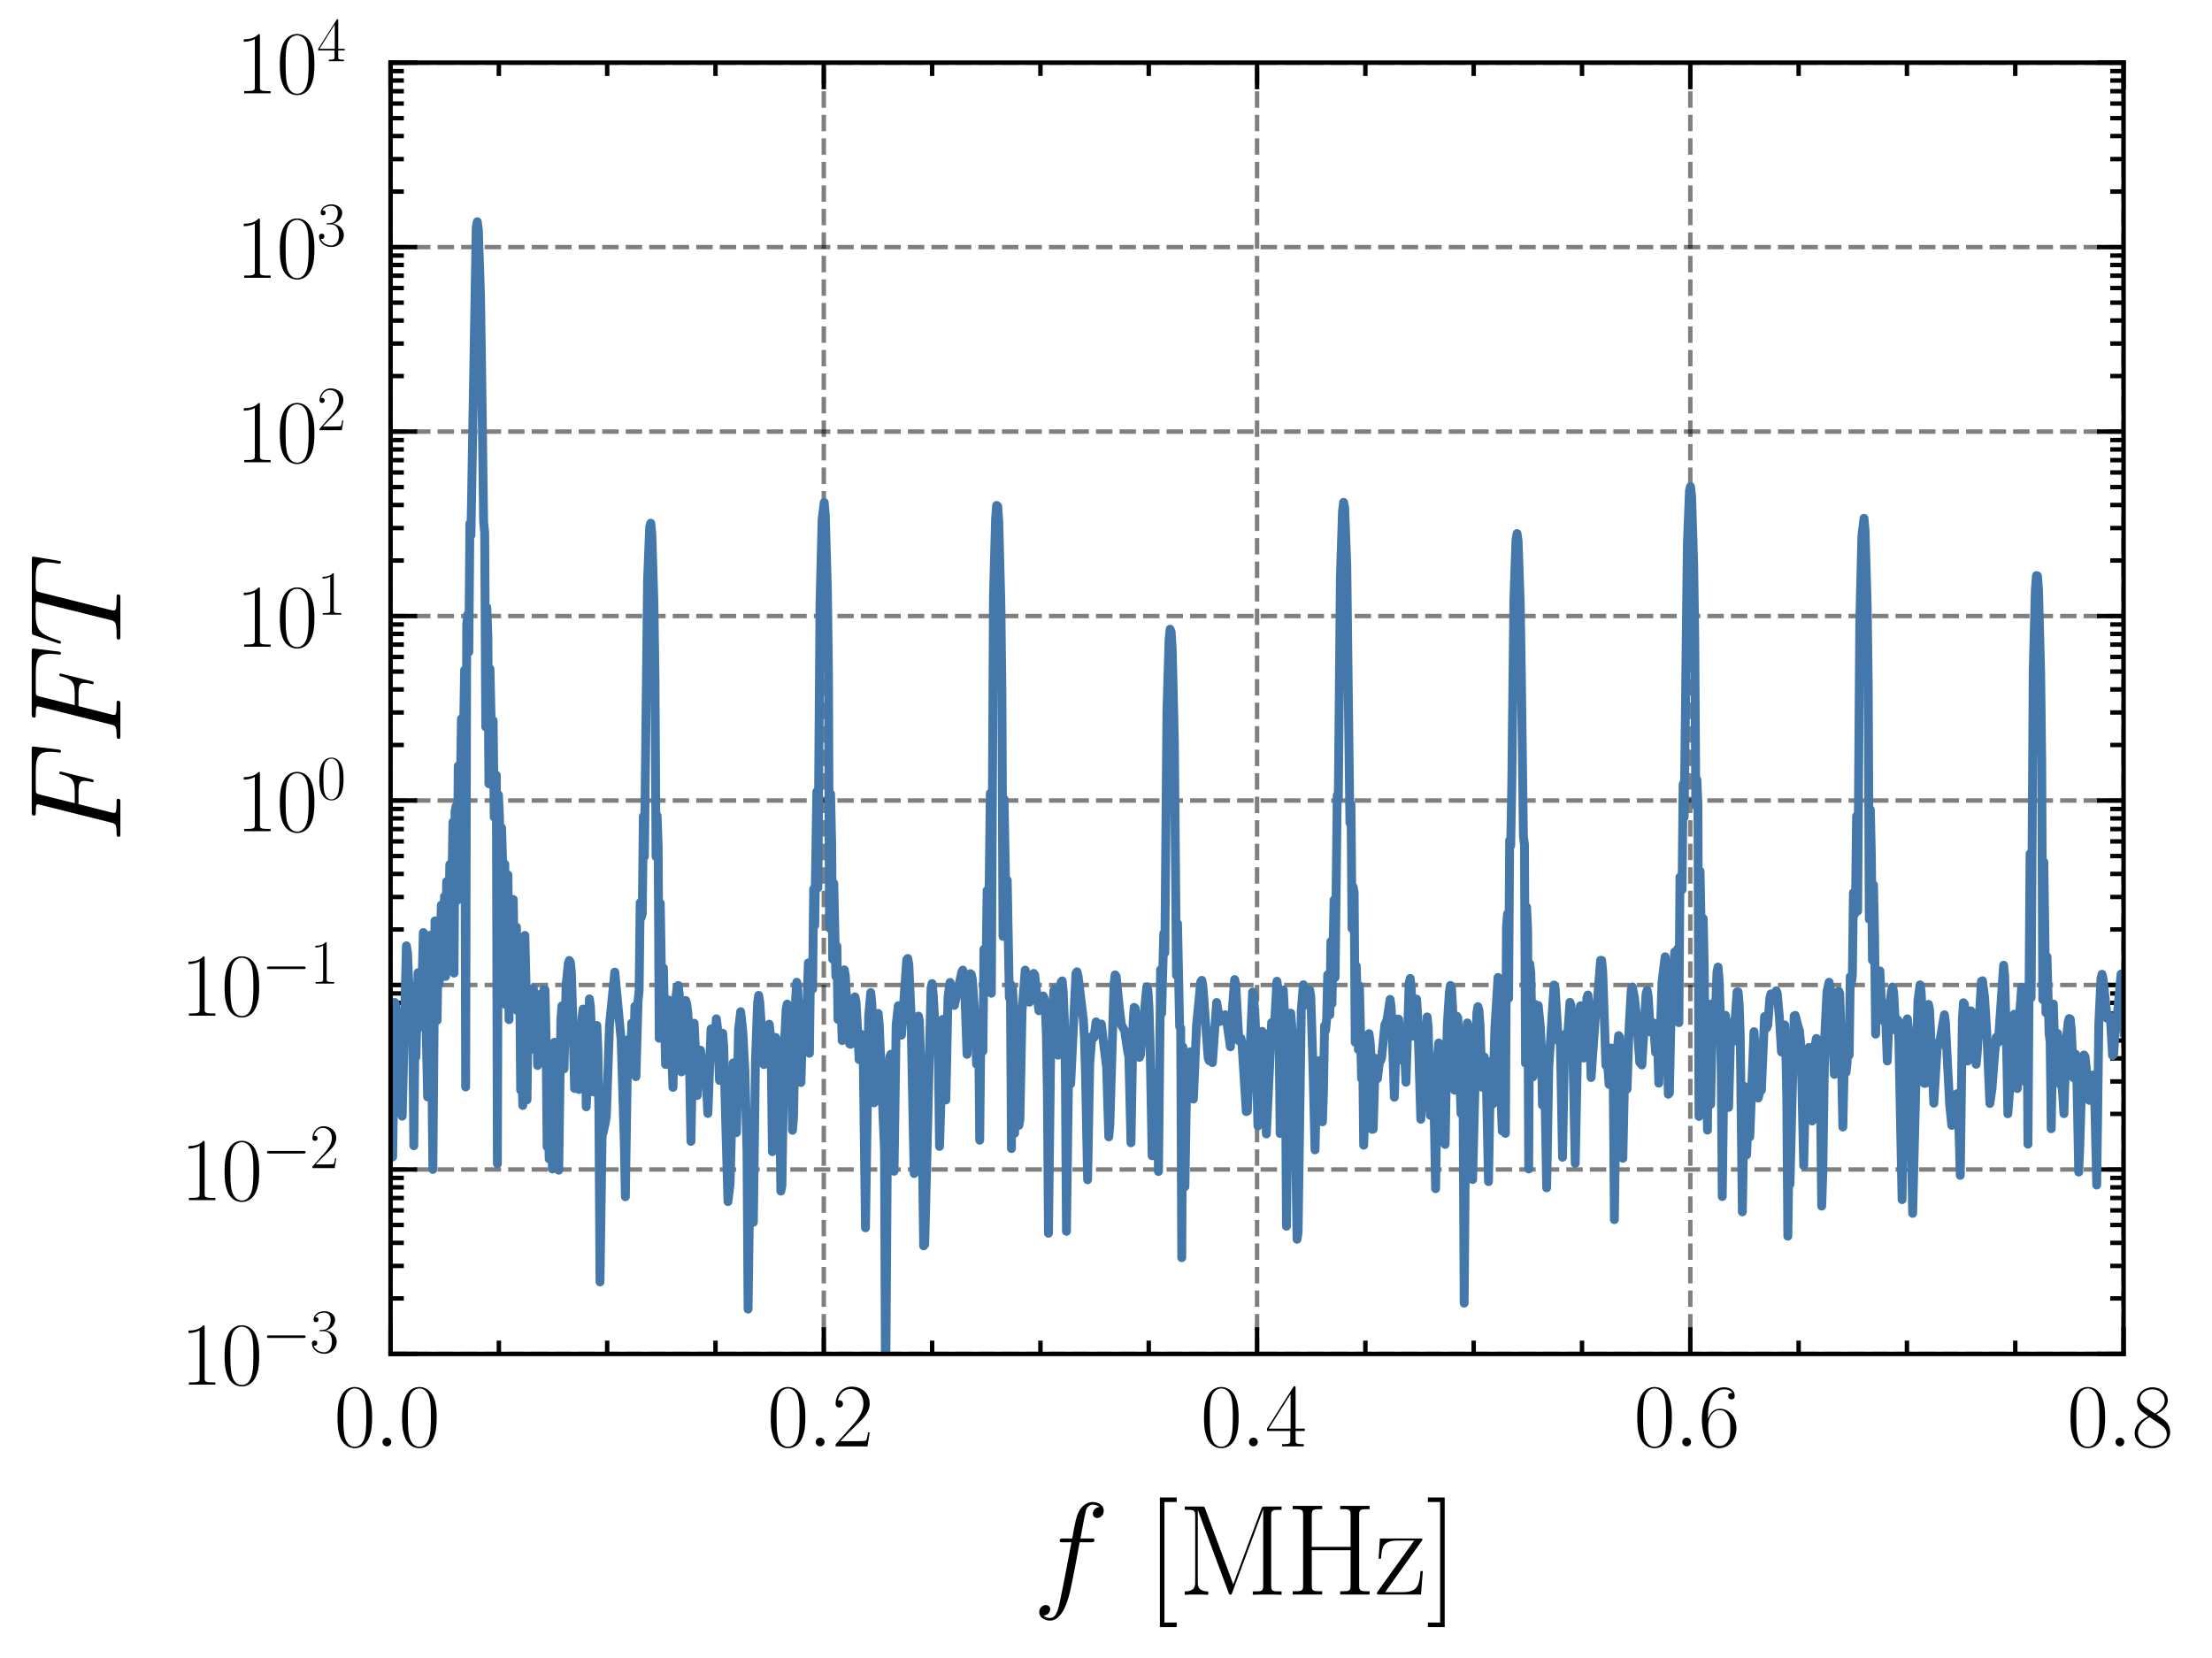 <?xml version="1.0" encoding="utf-8" standalone="no"?>
<!DOCTYPE svg PUBLIC "-//W3C//DTD SVG 1.1//EN"
  "http://www.w3.org/Graphics/SVG/1.1/DTD/svg11.dtd">
<svg xmlns:xlink="http://www.w3.org/1999/xlink" width="249.278pt" height="186.891pt" viewBox="0 0 249.278 186.891" xmlns="http://www.w3.org/2000/svg" version="1.1">
 <defs>
  <style type="text/css">*{stroke-linejoin: round; stroke-linecap: butt}</style>
 </defs>
 <g id="figure_1">
  <g id="patch_1">
   <path d="M -0 186.891 
L 249.278 186.891 
L 249.278 0 
L -0 0 
L -0 186.891 
z
" style="fill: none"/>
  </g>
  <g id="axes_1">
   <g id="patch_2">
    <path d="M 44.013 152.589 
L 239.313 152.589 
L 239.313 7.059 
L 44.013 7.059 
L 44.013 152.589 
z
" style="fill: none"/>
   </g>
   <g id="matplotlib.axis_1">
    <g id="xtick_1">
     <g id="line2d_1">
      <path d="M 44.013 152.589 
L 44.013 7.059 
" clip-path="url(#p4b1885765c)" style="fill: none; stroke-dasharray: 1.85,0.8; stroke-dashoffset: 0; stroke: #000000; stroke-opacity: 0.5; stroke-width: 0.5"/>
     </g>
     <g id="line2d_2">
      <defs>
       <path id="m65225be2fc" d="M 0 0 
L 0 -3 
" style="stroke: #000000; stroke-width: 0.5"/>
      </defs>
      <g>
       <use xlink:href="#m65225be2fc" x="44.013" y="152.589" style="stroke: #000000; stroke-width: 0.5"/>
      </g>
     </g>
     <g id="line2d_3">
      <defs>
       <path id="me88a45db6a" d="M 0 0 
L 0 3 
" style="stroke: #000000; stroke-width: 0.5"/>
      </defs>
      <g>
       <use xlink:href="#me88a45db6a" x="44.013" y="7.059" style="stroke: #000000; stroke-width: 0.5"/>
      </g>
     </g>
     <g id="text_1">
      <!-- $\mathdefault{0.0}$ -->
      <g transform="translate(37.648 163.008) scale(0.1 -0.1)">
       <defs>
        <path id="CMR17-30" d="M 2688 2025 
C 2688 2416 2682 3080 2413 3591 
C 2176 4039 1798 4198 1466 4198 
C 1158 4198 768 4058 525 3597 
C 269 3118 243 2524 243 2025 
C 243 1661 250 1106 448 619 
C 723 -39 1216 -128 1466 -128 
C 1760 -128 2208 -7 2470 600 
C 2662 1042 2688 1559 2688 2025 
z
M 1466 -26 
C 1056 -26 813 325 723 812 
C 653 1188 653 1738 653 2096 
C 653 2588 653 2997 736 3387 
C 858 3929 1216 4096 1466 4096 
C 1728 4096 2067 3923 2189 3400 
C 2272 3036 2278 2607 2278 2096 
C 2278 1680 2278 1169 2202 792 
C 2067 95 1690 -26 1466 -26 
z
" transform="scale(0.016)"/>
        <path id="CMMI12-3a" d="M 1178 307 
C 1178 492 1024 619 870 619 
C 685 619 557 466 557 313 
C 557 128 710 0 864 0 
C 1050 0 1178 153 1178 307 
z
" transform="scale(0.016)"/>
       </defs>
       <use xlink:href="#CMR17-30" transform="scale(0.996)"/>
       <use xlink:href="#CMMI12-3a" transform="translate(45.69 0) scale(0.996)"/>
       <use xlink:href="#CMR17-30" transform="translate(72.788 0) scale(0.996)"/>
      </g>
     </g>
    </g>
    <g id="xtick_2">
     <g id="line2d_4">
      <path d="M 92.838 152.589 
L 92.838 7.059 
" clip-path="url(#p4b1885765c)" style="fill: none; stroke-dasharray: 1.85,0.8; stroke-dashoffset: 0; stroke: #000000; stroke-opacity: 0.5; stroke-width: 0.5"/>
     </g>
     <g id="line2d_5">
      <g>
       <use xlink:href="#m65225be2fc" x="92.838" y="152.589" style="stroke: #000000; stroke-width: 0.5"/>
      </g>
     </g>
     <g id="line2d_6">
      <g>
       <use xlink:href="#me88a45db6a" x="92.838" y="7.059" style="stroke: #000000; stroke-width: 0.5"/>
      </g>
     </g>
     <g id="text_2">
      <!-- $\mathdefault{0.2}$ -->
      <g transform="translate(86.473 163.008) scale(0.1 -0.1)">
       <defs>
        <path id="CMR17-32" d="M 2669 989 
L 2554 989 
C 2490 536 2438 459 2413 420 
C 2381 369 1920 369 1830 369 
L 602 369 
C 832 619 1280 1072 1824 1597 
C 2214 1967 2669 2402 2669 3035 
C 2669 3790 2067 4224 1395 4224 
C 691 4224 262 3604 262 3030 
C 262 2780 448 2748 525 2748 
C 589 2748 781 2787 781 3010 
C 781 3207 614 3264 525 3264 
C 486 3264 448 3258 422 3245 
C 544 3790 915 4058 1306 4058 
C 1862 4058 2227 3617 2227 3035 
C 2227 2479 1901 2000 1536 1584 
L 262 146 
L 262 0 
L 2515 0 
L 2669 989 
z
" transform="scale(0.016)"/>
       </defs>
       <use xlink:href="#CMR17-30" transform="scale(0.996)"/>
       <use xlink:href="#CMMI12-3a" transform="translate(45.69 0) scale(0.996)"/>
       <use xlink:href="#CMR17-32" transform="translate(72.788 0) scale(0.996)"/>
      </g>
     </g>
    </g>
    <g id="xtick_3">
     <g id="line2d_7">
      <path d="M 141.663 152.589 
L 141.663 7.059 
" clip-path="url(#p4b1885765c)" style="fill: none; stroke-dasharray: 1.85,0.8; stroke-dashoffset: 0; stroke: #000000; stroke-opacity: 0.5; stroke-width: 0.5"/>
     </g>
     <g id="line2d_8">
      <g>
       <use xlink:href="#m65225be2fc" x="141.663" y="152.589" style="stroke: #000000; stroke-width: 0.5"/>
      </g>
     </g>
     <g id="line2d_9">
      <g>
       <use xlink:href="#me88a45db6a" x="141.663" y="7.059" style="stroke: #000000; stroke-width: 0.5"/>
      </g>
     </g>
     <g id="text_3">
      <!-- $\mathdefault{0.4}$ -->
      <g transform="translate(135.298 163.008) scale(0.1 -0.1)">
       <defs>
        <path id="CMR17-34" d="M 2150 4122 
C 2150 4256 2144 4256 2029 4256 
L 128 1254 
L 128 1088 
L 1779 1088 
L 1779 457 
C 1779 224 1766 160 1318 160 
L 1197 160 
L 1197 0 
C 1402 0 1747 0 1965 0 
C 2182 0 2528 0 2733 0 
L 2733 160 
L 2611 160 
C 2163 160 2150 224 2150 457 
L 2150 1088 
L 2803 1088 
L 2803 1254 
L 2150 1254 
L 2150 4122 
z
M 1798 3703 
L 1798 1254 
L 256 1254 
L 1798 3703 
z
" transform="scale(0.016)"/>
       </defs>
       <use xlink:href="#CMR17-30" transform="scale(0.996)"/>
       <use xlink:href="#CMMI12-3a" transform="translate(45.69 0) scale(0.996)"/>
       <use xlink:href="#CMR17-34" transform="translate(72.788 0) scale(0.996)"/>
      </g>
     </g>
    </g>
    <g id="xtick_4">
     <g id="line2d_10">
      <path d="M 190.488 152.589 
L 190.488 7.059 
" clip-path="url(#p4b1885765c)" style="fill: none; stroke-dasharray: 1.85,0.8; stroke-dashoffset: 0; stroke: #000000; stroke-opacity: 0.5; stroke-width: 0.5"/>
     </g>
     <g id="line2d_11">
      <g>
       <use xlink:href="#m65225be2fc" x="190.488" y="152.589" style="stroke: #000000; stroke-width: 0.5"/>
      </g>
     </g>
     <g id="line2d_12">
      <g>
       <use xlink:href="#me88a45db6a" x="190.488" y="7.059" style="stroke: #000000; stroke-width: 0.5"/>
      </g>
     </g>
     <g id="text_4">
      <!-- $\mathdefault{0.6}$ -->
      <g transform="translate(184.123 163.008) scale(0.1 -0.1)">
       <defs>
        <path id="CMR17-36" d="M 678 2176 
C 678 3690 1395 4032 1811 4032 
C 1946 4032 2272 4009 2400 3776 
C 2298 3776 2106 3776 2106 3553 
C 2106 3381 2246 3323 2336 3323 
C 2394 3323 2566 3348 2566 3560 
C 2566 3954 2246 4179 1805 4179 
C 1043 4179 243 3390 243 1984 
C 243 253 966 -128 1478 -128 
C 2099 -128 2688 427 2688 1283 
C 2688 2081 2170 2662 1517 2662 
C 1126 2662 838 2407 678 1960 
L 678 2176 
z
M 1478 25 
C 691 25 691 1200 691 1436 
C 691 1896 909 2560 1504 2560 
C 1613 2560 1926 2560 2138 2120 
C 2253 1870 2253 1609 2253 1289 
C 2253 944 2253 690 2118 434 
C 1978 171 1773 25 1478 25 
z
" transform="scale(0.016)"/>
       </defs>
       <use xlink:href="#CMR17-30" transform="scale(0.996)"/>
       <use xlink:href="#CMMI12-3a" transform="translate(45.69 0) scale(0.996)"/>
       <use xlink:href="#CMR17-36" transform="translate(72.788 0) scale(0.996)"/>
      </g>
     </g>
    </g>
    <g id="xtick_5">
     <g id="line2d_13">
      <path d="M 239.313 152.589 
L 239.313 7.059 
" clip-path="url(#p4b1885765c)" style="fill: none; stroke-dasharray: 1.85,0.8; stroke-dashoffset: 0; stroke: #000000; stroke-opacity: 0.5; stroke-width: 0.5"/>
     </g>
     <g id="line2d_14">
      <g>
       <use xlink:href="#m65225be2fc" x="239.313" y="152.589" style="stroke: #000000; stroke-width: 0.5"/>
      </g>
     </g>
     <g id="line2d_15">
      <g>
       <use xlink:href="#me88a45db6a" x="239.313" y="7.059" style="stroke: #000000; stroke-width: 0.5"/>
      </g>
     </g>
     <g id="text_5">
      <!-- $\mathdefault{0.8}$ -->
      <g transform="translate(232.948 163.008) scale(0.1 -0.1)">
       <defs>
        <path id="CMR17-38" d="M 1741 2264 
C 2144 2467 2554 2773 2554 3263 
C 2554 3841 1990 4179 1472 4179 
C 890 4179 378 3759 378 3180 
C 378 3021 416 2747 666 2505 
C 730 2442 998 2251 1171 2130 
C 883 1983 211 1634 211 934 
C 211 279 838 -128 1459 -128 
C 2144 -128 2720 362 2720 1010 
C 2720 1590 2330 1857 2074 2029 
L 1741 2264 
z
M 902 2822 
C 851 2854 595 3051 595 3351 
C 595 3739 998 4032 1459 4032 
C 1965 4032 2336 3676 2336 3262 
C 2336 2669 1670 2331 1638 2331 
C 1632 2331 1626 2331 1574 2370 
L 902 2822 
z
M 2080 1519 
C 2176 1449 2483 1240 2483 851 
C 2483 381 2010 25 1472 25 
C 890 25 448 438 448 940 
C 448 1443 838 1862 1280 2060 
L 2080 1519 
z
" transform="scale(0.016)"/>
       </defs>
       <use xlink:href="#CMR17-30" transform="scale(0.996)"/>
       <use xlink:href="#CMMI12-3a" transform="translate(45.69 0) scale(0.996)"/>
       <use xlink:href="#CMR17-38" transform="translate(72.788 0) scale(0.996)"/>
      </g>
     </g>
    </g>
    <g id="xtick_6">
     <g id="line2d_16">
      <defs>
       <path id="m9dba42f157" d="M 0 0 
L 0 -1.5 
" style="stroke: #000000; stroke-width: 0.5"/>
      </defs>
      <g>
       <use xlink:href="#m9dba42f157" x="56.219" y="152.589" style="stroke: #000000; stroke-width: 0.5"/>
      </g>
     </g>
     <g id="line2d_17">
      <defs>
       <path id="m153ef3930c" d="M 0 0 
L 0 1.5 
" style="stroke: #000000; stroke-width: 0.5"/>
      </defs>
      <g>
       <use xlink:href="#m153ef3930c" x="56.219" y="7.059" style="stroke: #000000; stroke-width: 0.5"/>
      </g>
     </g>
    </g>
    <g id="xtick_7">
     <g id="line2d_18">
      <g>
       <use xlink:href="#m9dba42f157" x="68.425" y="152.589" style="stroke: #000000; stroke-width: 0.5"/>
      </g>
     </g>
     <g id="line2d_19">
      <g>
       <use xlink:href="#m153ef3930c" x="68.425" y="7.059" style="stroke: #000000; stroke-width: 0.5"/>
      </g>
     </g>
    </g>
    <g id="xtick_8">
     <g id="line2d_20">
      <g>
       <use xlink:href="#m9dba42f157" x="80.631" y="152.589" style="stroke: #000000; stroke-width: 0.5"/>
      </g>
     </g>
     <g id="line2d_21">
      <g>
       <use xlink:href="#m153ef3930c" x="80.631" y="7.059" style="stroke: #000000; stroke-width: 0.5"/>
      </g>
     </g>
    </g>
    <g id="xtick_9">
     <g id="line2d_22">
      <g>
       <use xlink:href="#m9dba42f157" x="105.044" y="152.589" style="stroke: #000000; stroke-width: 0.5"/>
      </g>
     </g>
     <g id="line2d_23">
      <g>
       <use xlink:href="#m153ef3930c" x="105.044" y="7.059" style="stroke: #000000; stroke-width: 0.5"/>
      </g>
     </g>
    </g>
    <g id="xtick_10">
     <g id="line2d_24">
      <g>
       <use xlink:href="#m9dba42f157" x="117.25" y="152.589" style="stroke: #000000; stroke-width: 0.5"/>
      </g>
     </g>
     <g id="line2d_25">
      <g>
       <use xlink:href="#m153ef3930c" x="117.25" y="7.059" style="stroke: #000000; stroke-width: 0.5"/>
      </g>
     </g>
    </g>
    <g id="xtick_11">
     <g id="line2d_26">
      <g>
       <use xlink:href="#m9dba42f157" x="129.456" y="152.589" style="stroke: #000000; stroke-width: 0.5"/>
      </g>
     </g>
     <g id="line2d_27">
      <g>
       <use xlink:href="#m153ef3930c" x="129.456" y="7.059" style="stroke: #000000; stroke-width: 0.5"/>
      </g>
     </g>
    </g>
    <g id="xtick_12">
     <g id="line2d_28">
      <g>
       <use xlink:href="#m9dba42f157" x="153.869" y="152.589" style="stroke: #000000; stroke-width: 0.5"/>
      </g>
     </g>
     <g id="line2d_29">
      <g>
       <use xlink:href="#m153ef3930c" x="153.869" y="7.059" style="stroke: #000000; stroke-width: 0.5"/>
      </g>
     </g>
    </g>
    <g id="xtick_13">
     <g id="line2d_30">
      <g>
       <use xlink:href="#m9dba42f157" x="166.075" y="152.589" style="stroke: #000000; stroke-width: 0.5"/>
      </g>
     </g>
     <g id="line2d_31">
      <g>
       <use xlink:href="#m153ef3930c" x="166.075" y="7.059" style="stroke: #000000; stroke-width: 0.5"/>
      </g>
     </g>
    </g>
    <g id="xtick_14">
     <g id="line2d_32">
      <g>
       <use xlink:href="#m9dba42f157" x="178.281" y="152.589" style="stroke: #000000; stroke-width: 0.5"/>
      </g>
     </g>
     <g id="line2d_33">
      <g>
       <use xlink:href="#m153ef3930c" x="178.281" y="7.059" style="stroke: #000000; stroke-width: 0.5"/>
      </g>
     </g>
    </g>
    <g id="xtick_15">
     <g id="line2d_34">
      <g>
       <use xlink:href="#m9dba42f157" x="202.694" y="152.589" style="stroke: #000000; stroke-width: 0.5"/>
      </g>
     </g>
     <g id="line2d_35">
      <g>
       <use xlink:href="#m153ef3930c" x="202.694" y="7.059" style="stroke: #000000; stroke-width: 0.5"/>
      </g>
     </g>
    </g>
    <g id="xtick_16">
     <g id="line2d_36">
      <g>
       <use xlink:href="#m9dba42f157" x="214.9" y="152.589" style="stroke: #000000; stroke-width: 0.5"/>
      </g>
     </g>
     <g id="line2d_37">
      <g>
       <use xlink:href="#m153ef3930c" x="214.9" y="7.059" style="stroke: #000000; stroke-width: 0.5"/>
      </g>
     </g>
    </g>
    <g id="xtick_17">
     <g id="line2d_38">
      <g>
       <use xlink:href="#m9dba42f157" x="227.106" y="152.589" style="stroke: #000000; stroke-width: 0.5"/>
      </g>
     </g>
     <g id="line2d_39">
      <g>
       <use xlink:href="#m153ef3930c" x="227.106" y="7.059" style="stroke: #000000; stroke-width: 0.5"/>
      </g>
     </g>
    </g>
    <g id="text_6">
     <!-- $f$ [MHz] -->
     <g transform="translate(116.369 179.705) scale(0.144 -0.144)">
      <defs>
       <path id="CMMI12-66" d="M 2854 2566 
C 2982 2566 3034 2566 3034 2688 
C 3034 2752 2982 2752 2867 2752 
L 2349 2752 
C 2470 3429 2560 3897 2611 4107 
C 2650 4265 2784 4416 2950 4416 
C 3085 4416 3219 4358 3283 4298 
C 3034 4272 2957 4082 2957 3969 
C 2957 3837 3053 3759 3174 3759 
C 3302 3759 3494 3870 3494 4119 
C 3494 4393 3226 4544 2944 4544 
C 2669 4544 2400 4334 2272 4078 
C 2157 3848 2093 3611 1946 2752 
L 1517 2752 
C 1395 2752 1331 2752 1331 2637 
C 1331 2566 1370 2566 1498 2566 
L 1907 2566 
C 1792 1976 1530 542 1382 -137 
C 1274 -689 1178 -1152 858 -1152 
C 838 -1152 653 -1152 538 -1031 
C 864 -1005 864 -726 864 -720 
C 864 -593 768 -517 646 -517 
C 518 -517 326 -625 326 -867 
C 326 -1140 608 -1280 858 -1280 
C 1510 -1280 1779 -118 1850 199 
C 1965 688 2278 2376 2310 2566 
L 2854 2566 
z
" transform="scale(0.016)"/>
       <path id="CMR17-5b" d="M 1504 -1600 
L 1504 -1377 
L 902 -1377 
L 902 4544 
L 1504 4544 
L 1504 4767 
L 678 4767 
L 678 -1600 
L 1504 -1600 
z
" transform="scale(0.016)"/>
       <path id="CMR17-4d" d="M 1338 4224 
C 1299 4320 1293 4320 1158 4320 
L 339 4320 
L 339 4160 
C 781 4160 851 4160 851 3875 
L 851 610 
C 851 451 851 153 339 153 
L 339 -13 
C 486 0 755 0 915 0 
C 1075 0 1344 0 1491 -13 
L 1491 153 
C 979 153 979 451 979 610 
L 979 4135 
L 986 4135 
L 2490 89 
C 2515 25 2528 -13 2579 -13 
C 2630 -13 2643 25 2669 89 
L 4186 4166 
L 4192 4166 
L 4192 438 
C 4192 153 4122 153 3680 153 
L 3680 -13 
C 3853 0 4198 0 4384 0 
C 4570 0 4922 0 5094 -13 
L 5094 153 
C 4653 153 4582 153 4582 438 
L 4582 3875 
C 4582 4160 4653 4160 5094 4160 
L 5094 4320 
L 4282 4320 
C 4147 4320 4141 4314 4102 4218 
L 2720 502 
L 1338 4224 
z
" transform="scale(0.016)"/>
       <path id="CMR17-48" d="M 3590 3905 
C 3590 4192 3661 4192 4102 4192 
L 4102 4352 
C 3917 4352 3578 4352 3379 4352 
C 3181 4352 2842 4352 2656 4352 
L 2656 4192 
C 3098 4192 3168 4192 3168 3904 
L 3168 2341 
L 1261 2341 
L 1261 3904 
C 1261 4192 1331 4192 1773 4192 
L 1773 4352 
C 1587 4352 1248 4352 1050 4352 
C 851 4352 512 4352 326 4352 
L 326 4192 
C 768 4192 838 4192 838 3905 
L 838 447 
C 838 160 768 160 326 160 
L 326 0 
C 512 0 851 0 1050 0 
C 1248 0 1587 0 1773 0 
L 1773 160 
C 1331 160 1261 160 1261 446 
L 1261 2176 
L 3168 2176 
L 3168 446 
C 3168 160 3098 160 2656 160 
L 2656 0 
C 2842 0 3181 0 3379 0 
C 3578 0 3917 0 4102 0 
L 4102 160 
C 3661 160 3590 160 3590 447 
L 3590 3905 
z
" transform="scale(0.016)"/>
       <path id="CMR17-7a" d="M 2310 2605 
C 2362 2670 2362 2682 2362 2695 
C 2362 2752 2336 2752 2221 2752 
L 275 2752 
L 211 1760 
L 326 1760 
C 371 2381 442 2650 1178 2650 
L 1958 2650 
L 128 96 
C 128 0 134 0 269 0 
L 2291 0 
L 2381 1152 
L 2266 1152 
C 2214 442 2131 115 1350 115 
L 531 115 
L 2310 2605 
z
" transform="scale(0.016)"/>
       <path id="CMR17-5d" d="M 915 4767 
L 90 4767 
L 90 4544 
L 691 4544 
L 691 -1377 
L 90 -1377 
L 90 -1600 
L 915 -1600 
L 915 4767 
z
" transform="scale(0.016)"/>
      </defs>
      <use xlink:href="#CMMI12-66" transform="scale(0.996)"/>
      <use xlink:href="#CMR17-5b" transform="translate(88.796 0) scale(0.996)"/>
      <use xlink:href="#CMR17-4d" transform="translate(113.667 0) scale(0.996)"/>
      <use xlink:href="#CMR17-48" transform="translate(198.354 0) scale(0.996)"/>
      <use xlink:href="#CMR17-7a" transform="translate(267.427 0) scale(0.996)"/>
      <use xlink:href="#CMR17-5d" transform="translate(307.912 0) scale(0.996)"/>
     </g>
    </g>
   </g>
   <g id="matplotlib.axis_2">
    <g id="ytick_1">
     <g id="line2d_40">
      <path d="M 44.013 152.589 
L 239.313 152.589 
" clip-path="url(#p4b1885765c)" style="fill: none; stroke-dasharray: 1.85,0.8; stroke-dashoffset: 0; stroke: #000000; stroke-opacity: 0.5; stroke-width: 0.5"/>
     </g>
     <g id="line2d_41">
      <defs>
       <path id="m9857e0e617" d="M 0 0 
L 3 0 
" style="stroke: #000000; stroke-width: 0.5"/>
      </defs>
      <g>
       <use xlink:href="#m9857e0e617" x="44.013" y="152.589" style="stroke: #000000; stroke-width: 0.5"/>
      </g>
     </g>
     <g id="line2d_42">
      <defs>
       <path id="mf2e4d6e87a" d="M 0 0 
L -3 0 
" style="stroke: #000000; stroke-width: 0.5"/>
      </defs>
      <g>
       <use xlink:href="#mf2e4d6e87a" x="239.313" y="152.589" style="stroke: #000000; stroke-width: 0.5"/>
      </g>
     </g>
     <g id="text_7">
      <!-- $\mathdefault{10^{-3}}$ -->
      <g transform="translate(20.352 156.048) scale(0.1 -0.1)">
       <defs>
        <path id="CMR17-31" d="M 1702 4058 
C 1702 4192 1696 4192 1606 4192 
C 1357 3916 979 3827 621 3827 
C 602 3827 570 3827 563 3808 
C 557 3795 557 3782 557 3648 
C 755 3648 1088 3686 1344 3839 
L 1344 461 
C 1344 236 1331 160 781 160 
L 589 160 
L 589 0 
C 896 0 1216 0 1523 0 
C 1830 0 2150 0 2458 0 
L 2458 160 
L 2266 160 
C 1715 160 1702 230 1702 458 
L 1702 4058 
z
" transform="scale(0.016)"/>
        <path id="CMSY10-0" d="M 4218 1472 
C 4326 1472 4442 1472 4442 1600 
C 4442 1728 4326 1728 4218 1728 
L 755 1728 
C 646 1728 531 1728 531 1600 
C 531 1472 646 1472 755 1472 
L 4218 1472 
z
" transform="scale(0.016)"/>
        <path id="CMR17-33" d="M 1414 2157 
C 1984 2157 2234 1662 2234 1090 
C 2234 320 1824 25 1453 25 
C 1114 25 563 194 390 693 
C 422 680 454 680 486 680 
C 640 680 755 782 755 948 
C 755 1133 614 1216 486 1216 
C 378 1216 211 1165 211 926 
C 211 335 787 -128 1466 -128 
C 2176 -128 2720 430 2720 1085 
C 2720 1707 2208 2157 1600 2227 
C 2086 2328 2554 2756 2554 3329 
C 2554 3820 2048 4179 1472 4179 
C 890 4179 378 3829 378 3329 
C 378 3110 544 3072 627 3072 
C 762 3072 877 3155 877 3321 
C 877 3486 762 3569 627 3569 
C 602 3569 570 3569 544 3557 
C 730 3959 1235 4032 1459 4032 
C 1683 4032 2106 3925 2106 3320 
C 2106 3143 2080 2828 1862 2550 
C 1670 2304 1453 2304 1242 2284 
C 1210 2284 1062 2269 1037 2269 
C 992 2263 966 2257 966 2208 
C 966 2163 973 2157 1101 2157 
L 1414 2157 
z
" transform="scale(0.016)"/>
       </defs>
       <use xlink:href="#CMR17-31" transform="scale(0.996)"/>
       <use xlink:href="#CMR17-30" transform="translate(45.69 0) scale(0.996)"/>
       <use xlink:href="#CMSY10-0" transform="translate(91.381 36.154) scale(0.697)"/>
       <use xlink:href="#CMR17-33" transform="translate(145.622 36.154) scale(0.697)"/>
      </g>
     </g>
    </g>
    <g id="ytick_2">
     <g id="line2d_43">
      <path d="M 44.013 131.799 
L 239.313 131.799 
" clip-path="url(#p4b1885765c)" style="fill: none; stroke-dasharray: 1.85,0.8; stroke-dashoffset: 0; stroke: #000000; stroke-opacity: 0.5; stroke-width: 0.5"/>
     </g>
     <g id="line2d_44">
      <g>
       <use xlink:href="#m9857e0e617" x="44.013" y="131.799" style="stroke: #000000; stroke-width: 0.5"/>
      </g>
     </g>
     <g id="line2d_45">
      <g>
       <use xlink:href="#mf2e4d6e87a" x="239.313" y="131.799" style="stroke: #000000; stroke-width: 0.5"/>
      </g>
     </g>
     <g id="text_8">
      <!-- $\mathdefault{10^{-2}}$ -->
      <g transform="translate(20.352 135.258) scale(0.1 -0.1)">
       <use xlink:href="#CMR17-31" transform="scale(0.996)"/>
       <use xlink:href="#CMR17-30" transform="translate(45.69 0) scale(0.996)"/>
       <use xlink:href="#CMSY10-0" transform="translate(91.381 36.154) scale(0.697)"/>
       <use xlink:href="#CMR17-32" transform="translate(145.622 36.154) scale(0.697)"/>
      </g>
     </g>
    </g>
    <g id="ytick_3">
     <g id="line2d_46">
      <path d="M 44.013 111.009 
L 239.313 111.009 
" clip-path="url(#p4b1885765c)" style="fill: none; stroke-dasharray: 1.85,0.8; stroke-dashoffset: 0; stroke: #000000; stroke-opacity: 0.5; stroke-width: 0.5"/>
     </g>
     <g id="line2d_47">
      <g>
       <use xlink:href="#m9857e0e617" x="44.013" y="111.009" style="stroke: #000000; stroke-width: 0.5"/>
      </g>
     </g>
     <g id="line2d_48">
      <g>
       <use xlink:href="#mf2e4d6e87a" x="239.313" y="111.009" style="stroke: #000000; stroke-width: 0.5"/>
      </g>
     </g>
     <g id="text_9">
      <!-- $\mathdefault{10^{-1}}$ -->
      <g transform="translate(20.352 114.468) scale(0.1 -0.1)">
       <use xlink:href="#CMR17-31" transform="scale(0.996)"/>
       <use xlink:href="#CMR17-30" transform="translate(45.69 0) scale(0.996)"/>
       <use xlink:href="#CMSY10-0" transform="translate(91.381 36.154) scale(0.697)"/>
       <use xlink:href="#CMR17-31" transform="translate(145.622 36.154) scale(0.697)"/>
      </g>
     </g>
    </g>
    <g id="ytick_4">
     <g id="line2d_49">
      <path d="M 44.013 90.219 
L 239.313 90.219 
" clip-path="url(#p4b1885765c)" style="fill: none; stroke-dasharray: 1.85,0.8; stroke-dashoffset: 0; stroke: #000000; stroke-opacity: 0.5; stroke-width: 0.5"/>
     </g>
     <g id="line2d_50">
      <g>
       <use xlink:href="#m9857e0e617" x="44.013" y="90.219" style="stroke: #000000; stroke-width: 0.5"/>
      </g>
     </g>
     <g id="line2d_51">
      <g>
       <use xlink:href="#mf2e4d6e87a" x="239.313" y="90.219" style="stroke: #000000; stroke-width: 0.5"/>
      </g>
     </g>
     <g id="text_10">
      <!-- $\mathdefault{10^{0}}$ -->
      <g transform="translate(26.579 93.678) scale(0.1 -0.1)">
       <use xlink:href="#CMR17-31" transform="scale(0.996)"/>
       <use xlink:href="#CMR17-30" transform="translate(45.69 0) scale(0.996)"/>
       <use xlink:href="#CMR17-30" transform="translate(91.381 36.154) scale(0.697)"/>
      </g>
     </g>
    </g>
    <g id="ytick_5">
     <g id="line2d_52">
      <path d="M 44.013 69.429 
L 239.313 69.429 
" clip-path="url(#p4b1885765c)" style="fill: none; stroke-dasharray: 1.85,0.8; stroke-dashoffset: 0; stroke: #000000; stroke-opacity: 0.5; stroke-width: 0.5"/>
     </g>
     <g id="line2d_53">
      <g>
       <use xlink:href="#m9857e0e617" x="44.013" y="69.429" style="stroke: #000000; stroke-width: 0.5"/>
      </g>
     </g>
     <g id="line2d_54">
      <g>
       <use xlink:href="#mf2e4d6e87a" x="239.313" y="69.429" style="stroke: #000000; stroke-width: 0.5"/>
      </g>
     </g>
     <g id="text_11">
      <!-- $\mathdefault{10^{1}}$ -->
      <g transform="translate(26.579 72.888) scale(0.1 -0.1)">
       <use xlink:href="#CMR17-31" transform="scale(0.996)"/>
       <use xlink:href="#CMR17-30" transform="translate(45.69 0) scale(0.996)"/>
       <use xlink:href="#CMR17-31" transform="translate(91.381 36.154) scale(0.697)"/>
      </g>
     </g>
    </g>
    <g id="ytick_6">
     <g id="line2d_55">
      <path d="M 44.013 48.639 
L 239.313 48.639 
" clip-path="url(#p4b1885765c)" style="fill: none; stroke-dasharray: 1.85,0.8; stroke-dashoffset: 0; stroke: #000000; stroke-opacity: 0.5; stroke-width: 0.5"/>
     </g>
     <g id="line2d_56">
      <g>
       <use xlink:href="#m9857e0e617" x="44.013" y="48.639" style="stroke: #000000; stroke-width: 0.5"/>
      </g>
     </g>
     <g id="line2d_57">
      <g>
       <use xlink:href="#mf2e4d6e87a" x="239.313" y="48.639" style="stroke: #000000; stroke-width: 0.5"/>
      </g>
     </g>
     <g id="text_12">
      <!-- $\mathdefault{10^{2}}$ -->
      <g transform="translate(26.579 52.098) scale(0.1 -0.1)">
       <use xlink:href="#CMR17-31" transform="scale(0.996)"/>
       <use xlink:href="#CMR17-30" transform="translate(45.69 0) scale(0.996)"/>
       <use xlink:href="#CMR17-32" transform="translate(91.381 36.154) scale(0.697)"/>
      </g>
     </g>
    </g>
    <g id="ytick_7">
     <g id="line2d_58">
      <path d="M 44.013 27.849 
L 239.313 27.849 
" clip-path="url(#p4b1885765c)" style="fill: none; stroke-dasharray: 1.85,0.8; stroke-dashoffset: 0; stroke: #000000; stroke-opacity: 0.5; stroke-width: 0.5"/>
     </g>
     <g id="line2d_59">
      <g>
       <use xlink:href="#m9857e0e617" x="44.013" y="27.849" style="stroke: #000000; stroke-width: 0.5"/>
      </g>
     </g>
     <g id="line2d_60">
      <g>
       <use xlink:href="#mf2e4d6e87a" x="239.313" y="27.849" style="stroke: #000000; stroke-width: 0.5"/>
      </g>
     </g>
     <g id="text_13">
      <!-- $\mathdefault{10^{3}}$ -->
      <g transform="translate(26.579 31.308) scale(0.1 -0.1)">
       <use xlink:href="#CMR17-31" transform="scale(0.996)"/>
       <use xlink:href="#CMR17-30" transform="translate(45.69 0) scale(0.996)"/>
       <use xlink:href="#CMR17-33" transform="translate(91.381 36.154) scale(0.697)"/>
      </g>
     </g>
    </g>
    <g id="ytick_8">
     <g id="line2d_61">
      <path d="M 44.013 7.059 
L 239.313 7.059 
" clip-path="url(#p4b1885765c)" style="fill: none; stroke-dasharray: 1.85,0.8; stroke-dashoffset: 0; stroke: #000000; stroke-opacity: 0.5; stroke-width: 0.5"/>
     </g>
     <g id="line2d_62">
      <g>
       <use xlink:href="#m9857e0e617" x="44.013" y="7.059" style="stroke: #000000; stroke-width: 0.5"/>
      </g>
     </g>
     <g id="line2d_63">
      <g>
       <use xlink:href="#mf2e4d6e87a" x="239.313" y="7.059" style="stroke: #000000; stroke-width: 0.5"/>
      </g>
     </g>
     <g id="text_14">
      <!-- $\mathdefault{10^{4}}$ -->
      <g transform="translate(26.579 10.518) scale(0.1 -0.1)">
       <use xlink:href="#CMR17-31" transform="scale(0.996)"/>
       <use xlink:href="#CMR17-30" transform="translate(45.69 0) scale(0.996)"/>
       <use xlink:href="#CMR17-34" transform="translate(91.381 36.154) scale(0.697)"/>
      </g>
     </g>
    </g>
    <g id="ytick_9">
     <g id="line2d_64">
      <defs>
       <path id="mf681d0a9f0" d="M 0 0 
L 1.5 0 
" style="stroke: #000000; stroke-width: 0.5"/>
      </defs>
      <g>
       <use xlink:href="#mf681d0a9f0" x="44.013" y="146.331" style="stroke: #000000; stroke-width: 0.5"/>
      </g>
     </g>
     <g id="line2d_65">
      <defs>
       <path id="md8da59724b" d="M 0 0 
L -1.5 0 
" style="stroke: #000000; stroke-width: 0.5"/>
      </defs>
      <g>
       <use xlink:href="#md8da59724b" x="239.313" y="146.331" style="stroke: #000000; stroke-width: 0.5"/>
      </g>
     </g>
    </g>
    <g id="ytick_10">
     <g id="line2d_66">
      <g>
       <use xlink:href="#mf681d0a9f0" x="44.013" y="142.67" style="stroke: #000000; stroke-width: 0.5"/>
      </g>
     </g>
     <g id="line2d_67">
      <g>
       <use xlink:href="#md8da59724b" x="239.313" y="142.67" style="stroke: #000000; stroke-width: 0.5"/>
      </g>
     </g>
    </g>
    <g id="ytick_11">
     <g id="line2d_68">
      <g>
       <use xlink:href="#mf681d0a9f0" x="44.013" y="140.072" style="stroke: #000000; stroke-width: 0.5"/>
      </g>
     </g>
     <g id="line2d_69">
      <g>
       <use xlink:href="#md8da59724b" x="239.313" y="140.072" style="stroke: #000000; stroke-width: 0.5"/>
      </g>
     </g>
    </g>
    <g id="ytick_12">
     <g id="line2d_70">
      <g>
       <use xlink:href="#mf681d0a9f0" x="44.013" y="138.058" style="stroke: #000000; stroke-width: 0.5"/>
      </g>
     </g>
     <g id="line2d_71">
      <g>
       <use xlink:href="#md8da59724b" x="239.313" y="138.058" style="stroke: #000000; stroke-width: 0.5"/>
      </g>
     </g>
    </g>
    <g id="ytick_13">
     <g id="line2d_72">
      <g>
       <use xlink:href="#mf681d0a9f0" x="44.013" y="136.411" style="stroke: #000000; stroke-width: 0.5"/>
      </g>
     </g>
     <g id="line2d_73">
      <g>
       <use xlink:href="#md8da59724b" x="239.313" y="136.411" style="stroke: #000000; stroke-width: 0.5"/>
      </g>
     </g>
    </g>
    <g id="ytick_14">
     <g id="line2d_74">
      <g>
       <use xlink:href="#mf681d0a9f0" x="44.013" y="135.02" style="stroke: #000000; stroke-width: 0.5"/>
      </g>
     </g>
     <g id="line2d_75">
      <g>
       <use xlink:href="#md8da59724b" x="239.313" y="135.02" style="stroke: #000000; stroke-width: 0.5"/>
      </g>
     </g>
    </g>
    <g id="ytick_15">
     <g id="line2d_76">
      <g>
       <use xlink:href="#mf681d0a9f0" x="44.013" y="133.814" style="stroke: #000000; stroke-width: 0.5"/>
      </g>
     </g>
     <g id="line2d_77">
      <g>
       <use xlink:href="#md8da59724b" x="239.313" y="133.814" style="stroke: #000000; stroke-width: 0.5"/>
      </g>
     </g>
    </g>
    <g id="ytick_16">
     <g id="line2d_78">
      <g>
       <use xlink:href="#mf681d0a9f0" x="44.013" y="132.751" style="stroke: #000000; stroke-width: 0.5"/>
      </g>
     </g>
     <g id="line2d_79">
      <g>
       <use xlink:href="#md8da59724b" x="239.313" y="132.751" style="stroke: #000000; stroke-width: 0.5"/>
      </g>
     </g>
    </g>
    <g id="ytick_17">
     <g id="line2d_80">
      <g>
       <use xlink:href="#mf681d0a9f0" x="44.013" y="125.541" style="stroke: #000000; stroke-width: 0.5"/>
      </g>
     </g>
     <g id="line2d_81">
      <g>
       <use xlink:href="#md8da59724b" x="239.313" y="125.541" style="stroke: #000000; stroke-width: 0.5"/>
      </g>
     </g>
    </g>
    <g id="ytick_18">
     <g id="line2d_82">
      <g>
       <use xlink:href="#mf681d0a9f0" x="44.013" y="121.88" style="stroke: #000000; stroke-width: 0.5"/>
      </g>
     </g>
     <g id="line2d_83">
      <g>
       <use xlink:href="#md8da59724b" x="239.313" y="121.88" style="stroke: #000000; stroke-width: 0.5"/>
      </g>
     </g>
    </g>
    <g id="ytick_19">
     <g id="line2d_84">
      <g>
       <use xlink:href="#mf681d0a9f0" x="44.013" y="119.282" style="stroke: #000000; stroke-width: 0.5"/>
      </g>
     </g>
     <g id="line2d_85">
      <g>
       <use xlink:href="#md8da59724b" x="239.313" y="119.282" style="stroke: #000000; stroke-width: 0.5"/>
      </g>
     </g>
    </g>
    <g id="ytick_20">
     <g id="line2d_86">
      <g>
       <use xlink:href="#mf681d0a9f0" x="44.013" y="117.268" style="stroke: #000000; stroke-width: 0.5"/>
      </g>
     </g>
     <g id="line2d_87">
      <g>
       <use xlink:href="#md8da59724b" x="239.313" y="117.268" style="stroke: #000000; stroke-width: 0.5"/>
      </g>
     </g>
    </g>
    <g id="ytick_21">
     <g id="line2d_88">
      <g>
       <use xlink:href="#mf681d0a9f0" x="44.013" y="115.621" style="stroke: #000000; stroke-width: 0.5"/>
      </g>
     </g>
     <g id="line2d_89">
      <g>
       <use xlink:href="#md8da59724b" x="239.313" y="115.621" style="stroke: #000000; stroke-width: 0.5"/>
      </g>
     </g>
    </g>
    <g id="ytick_22">
     <g id="line2d_90">
      <g>
       <use xlink:href="#mf681d0a9f0" x="44.013" y="114.23" style="stroke: #000000; stroke-width: 0.5"/>
      </g>
     </g>
     <g id="line2d_91">
      <g>
       <use xlink:href="#md8da59724b" x="239.313" y="114.23" style="stroke: #000000; stroke-width: 0.5"/>
      </g>
     </g>
    </g>
    <g id="ytick_23">
     <g id="line2d_92">
      <g>
       <use xlink:href="#mf681d0a9f0" x="44.013" y="113.024" style="stroke: #000000; stroke-width: 0.5"/>
      </g>
     </g>
     <g id="line2d_93">
      <g>
       <use xlink:href="#md8da59724b" x="239.313" y="113.024" style="stroke: #000000; stroke-width: 0.5"/>
      </g>
     </g>
    </g>
    <g id="ytick_24">
     <g id="line2d_94">
      <g>
       <use xlink:href="#mf681d0a9f0" x="44.013" y="111.961" style="stroke: #000000; stroke-width: 0.5"/>
      </g>
     </g>
     <g id="line2d_95">
      <g>
       <use xlink:href="#md8da59724b" x="239.313" y="111.961" style="stroke: #000000; stroke-width: 0.5"/>
      </g>
     </g>
    </g>
    <g id="ytick_25">
     <g id="line2d_96">
      <g>
       <use xlink:href="#mf681d0a9f0" x="44.013" y="104.751" style="stroke: #000000; stroke-width: 0.5"/>
      </g>
     </g>
     <g id="line2d_97">
      <g>
       <use xlink:href="#md8da59724b" x="239.313" y="104.751" style="stroke: #000000; stroke-width: 0.5"/>
      </g>
     </g>
    </g>
    <g id="ytick_26">
     <g id="line2d_98">
      <g>
       <use xlink:href="#mf681d0a9f0" x="44.013" y="101.09" style="stroke: #000000; stroke-width: 0.5"/>
      </g>
     </g>
     <g id="line2d_99">
      <g>
       <use xlink:href="#md8da59724b" x="239.313" y="101.09" style="stroke: #000000; stroke-width: 0.5"/>
      </g>
     </g>
    </g>
    <g id="ytick_27">
     <g id="line2d_100">
      <g>
       <use xlink:href="#mf681d0a9f0" x="44.013" y="98.492" style="stroke: #000000; stroke-width: 0.5"/>
      </g>
     </g>
     <g id="line2d_101">
      <g>
       <use xlink:href="#md8da59724b" x="239.313" y="98.492" style="stroke: #000000; stroke-width: 0.5"/>
      </g>
     </g>
    </g>
    <g id="ytick_28">
     <g id="line2d_102">
      <g>
       <use xlink:href="#mf681d0a9f0" x="44.013" y="96.478" style="stroke: #000000; stroke-width: 0.5"/>
      </g>
     </g>
     <g id="line2d_103">
      <g>
       <use xlink:href="#md8da59724b" x="239.313" y="96.478" style="stroke: #000000; stroke-width: 0.5"/>
      </g>
     </g>
    </g>
    <g id="ytick_29">
     <g id="line2d_104">
      <g>
       <use xlink:href="#mf681d0a9f0" x="44.013" y="94.831" style="stroke: #000000; stroke-width: 0.5"/>
      </g>
     </g>
     <g id="line2d_105">
      <g>
       <use xlink:href="#md8da59724b" x="239.313" y="94.831" style="stroke: #000000; stroke-width: 0.5"/>
      </g>
     </g>
    </g>
    <g id="ytick_30">
     <g id="line2d_106">
      <g>
       <use xlink:href="#mf681d0a9f0" x="44.013" y="93.44" style="stroke: #000000; stroke-width: 0.5"/>
      </g>
     </g>
     <g id="line2d_107">
      <g>
       <use xlink:href="#md8da59724b" x="239.313" y="93.44" style="stroke: #000000; stroke-width: 0.5"/>
      </g>
     </g>
    </g>
    <g id="ytick_31">
     <g id="line2d_108">
      <g>
       <use xlink:href="#mf681d0a9f0" x="44.013" y="92.234" style="stroke: #000000; stroke-width: 0.5"/>
      </g>
     </g>
     <g id="line2d_109">
      <g>
       <use xlink:href="#md8da59724b" x="239.313" y="92.234" style="stroke: #000000; stroke-width: 0.5"/>
      </g>
     </g>
    </g>
    <g id="ytick_32">
     <g id="line2d_110">
      <g>
       <use xlink:href="#mf681d0a9f0" x="44.013" y="91.171" style="stroke: #000000; stroke-width: 0.5"/>
      </g>
     </g>
     <g id="line2d_111">
      <g>
       <use xlink:href="#md8da59724b" x="239.313" y="91.171" style="stroke: #000000; stroke-width: 0.5"/>
      </g>
     </g>
    </g>
    <g id="ytick_33">
     <g id="line2d_112">
      <g>
       <use xlink:href="#mf681d0a9f0" x="44.013" y="83.961" style="stroke: #000000; stroke-width: 0.5"/>
      </g>
     </g>
     <g id="line2d_113">
      <g>
       <use xlink:href="#md8da59724b" x="239.313" y="83.961" style="stroke: #000000; stroke-width: 0.5"/>
      </g>
     </g>
    </g>
    <g id="ytick_34">
     <g id="line2d_114">
      <g>
       <use xlink:href="#mf681d0a9f0" x="44.013" y="80.3" style="stroke: #000000; stroke-width: 0.5"/>
      </g>
     </g>
     <g id="line2d_115">
      <g>
       <use xlink:href="#md8da59724b" x="239.313" y="80.3" style="stroke: #000000; stroke-width: 0.5"/>
      </g>
     </g>
    </g>
    <g id="ytick_35">
     <g id="line2d_116">
      <g>
       <use xlink:href="#mf681d0a9f0" x="44.013" y="77.702" style="stroke: #000000; stroke-width: 0.5"/>
      </g>
     </g>
     <g id="line2d_117">
      <g>
       <use xlink:href="#md8da59724b" x="239.313" y="77.702" style="stroke: #000000; stroke-width: 0.5"/>
      </g>
     </g>
    </g>
    <g id="ytick_36">
     <g id="line2d_118">
      <g>
       <use xlink:href="#mf681d0a9f0" x="44.013" y="75.688" style="stroke: #000000; stroke-width: 0.5"/>
      </g>
     </g>
     <g id="line2d_119">
      <g>
       <use xlink:href="#md8da59724b" x="239.313" y="75.688" style="stroke: #000000; stroke-width: 0.5"/>
      </g>
     </g>
    </g>
    <g id="ytick_37">
     <g id="line2d_120">
      <g>
       <use xlink:href="#mf681d0a9f0" x="44.013" y="74.041" style="stroke: #000000; stroke-width: 0.5"/>
      </g>
     </g>
     <g id="line2d_121">
      <g>
       <use xlink:href="#md8da59724b" x="239.313" y="74.041" style="stroke: #000000; stroke-width: 0.5"/>
      </g>
     </g>
    </g>
    <g id="ytick_38">
     <g id="line2d_122">
      <g>
       <use xlink:href="#mf681d0a9f0" x="44.013" y="72.65" style="stroke: #000000; stroke-width: 0.5"/>
      </g>
     </g>
     <g id="line2d_123">
      <g>
       <use xlink:href="#md8da59724b" x="239.313" y="72.65" style="stroke: #000000; stroke-width: 0.5"/>
      </g>
     </g>
    </g>
    <g id="ytick_39">
     <g id="line2d_124">
      <g>
       <use xlink:href="#mf681d0a9f0" x="44.013" y="71.444" style="stroke: #000000; stroke-width: 0.5"/>
      </g>
     </g>
     <g id="line2d_125">
      <g>
       <use xlink:href="#md8da59724b" x="239.313" y="71.444" style="stroke: #000000; stroke-width: 0.5"/>
      </g>
     </g>
    </g>
    <g id="ytick_40">
     <g id="line2d_126">
      <g>
       <use xlink:href="#mf681d0a9f0" x="44.013" y="70.381" style="stroke: #000000; stroke-width: 0.5"/>
      </g>
     </g>
     <g id="line2d_127">
      <g>
       <use xlink:href="#md8da59724b" x="239.313" y="70.381" style="stroke: #000000; stroke-width: 0.5"/>
      </g>
     </g>
    </g>
    <g id="ytick_41">
     <g id="line2d_128">
      <g>
       <use xlink:href="#mf681d0a9f0" x="44.013" y="63.171" style="stroke: #000000; stroke-width: 0.5"/>
      </g>
     </g>
     <g id="line2d_129">
      <g>
       <use xlink:href="#md8da59724b" x="239.313" y="63.171" style="stroke: #000000; stroke-width: 0.5"/>
      </g>
     </g>
    </g>
    <g id="ytick_42">
     <g id="line2d_130">
      <g>
       <use xlink:href="#mf681d0a9f0" x="44.013" y="59.51" style="stroke: #000000; stroke-width: 0.5"/>
      </g>
     </g>
     <g id="line2d_131">
      <g>
       <use xlink:href="#md8da59724b" x="239.313" y="59.51" style="stroke: #000000; stroke-width: 0.5"/>
      </g>
     </g>
    </g>
    <g id="ytick_43">
     <g id="line2d_132">
      <g>
       <use xlink:href="#mf681d0a9f0" x="44.013" y="56.912" style="stroke: #000000; stroke-width: 0.5"/>
      </g>
     </g>
     <g id="line2d_133">
      <g>
       <use xlink:href="#md8da59724b" x="239.313" y="56.912" style="stroke: #000000; stroke-width: 0.5"/>
      </g>
     </g>
    </g>
    <g id="ytick_44">
     <g id="line2d_134">
      <g>
       <use xlink:href="#mf681d0a9f0" x="44.013" y="54.898" style="stroke: #000000; stroke-width: 0.5"/>
      </g>
     </g>
     <g id="line2d_135">
      <g>
       <use xlink:href="#md8da59724b" x="239.313" y="54.898" style="stroke: #000000; stroke-width: 0.5"/>
      </g>
     </g>
    </g>
    <g id="ytick_45">
     <g id="line2d_136">
      <g>
       <use xlink:href="#mf681d0a9f0" x="44.013" y="53.251" style="stroke: #000000; stroke-width: 0.5"/>
      </g>
     </g>
     <g id="line2d_137">
      <g>
       <use xlink:href="#md8da59724b" x="239.313" y="53.251" style="stroke: #000000; stroke-width: 0.5"/>
      </g>
     </g>
    </g>
    <g id="ytick_46">
     <g id="line2d_138">
      <g>
       <use xlink:href="#mf681d0a9f0" x="44.013" y="51.86" style="stroke: #000000; stroke-width: 0.5"/>
      </g>
     </g>
     <g id="line2d_139">
      <g>
       <use xlink:href="#md8da59724b" x="239.313" y="51.86" style="stroke: #000000; stroke-width: 0.5"/>
      </g>
     </g>
    </g>
    <g id="ytick_47">
     <g id="line2d_140">
      <g>
       <use xlink:href="#mf681d0a9f0" x="44.013" y="50.654" style="stroke: #000000; stroke-width: 0.5"/>
      </g>
     </g>
     <g id="line2d_141">
      <g>
       <use xlink:href="#md8da59724b" x="239.313" y="50.654" style="stroke: #000000; stroke-width: 0.5"/>
      </g>
     </g>
    </g>
    <g id="ytick_48">
     <g id="line2d_142">
      <g>
       <use xlink:href="#mf681d0a9f0" x="44.013" y="49.591" style="stroke: #000000; stroke-width: 0.5"/>
      </g>
     </g>
     <g id="line2d_143">
      <g>
       <use xlink:href="#md8da59724b" x="239.313" y="49.591" style="stroke: #000000; stroke-width: 0.5"/>
      </g>
     </g>
    </g>
    <g id="ytick_49">
     <g id="line2d_144">
      <g>
       <use xlink:href="#mf681d0a9f0" x="44.013" y="42.381" style="stroke: #000000; stroke-width: 0.5"/>
      </g>
     </g>
     <g id="line2d_145">
      <g>
       <use xlink:href="#md8da59724b" x="239.313" y="42.381" style="stroke: #000000; stroke-width: 0.5"/>
      </g>
     </g>
    </g>
    <g id="ytick_50">
     <g id="line2d_146">
      <g>
       <use xlink:href="#mf681d0a9f0" x="44.013" y="38.72" style="stroke: #000000; stroke-width: 0.5"/>
      </g>
     </g>
     <g id="line2d_147">
      <g>
       <use xlink:href="#md8da59724b" x="239.313" y="38.72" style="stroke: #000000; stroke-width: 0.5"/>
      </g>
     </g>
    </g>
    <g id="ytick_51">
     <g id="line2d_148">
      <g>
       <use xlink:href="#mf681d0a9f0" x="44.013" y="36.122" style="stroke: #000000; stroke-width: 0.5"/>
      </g>
     </g>
     <g id="line2d_149">
      <g>
       <use xlink:href="#md8da59724b" x="239.313" y="36.122" style="stroke: #000000; stroke-width: 0.5"/>
      </g>
     </g>
    </g>
    <g id="ytick_52">
     <g id="line2d_150">
      <g>
       <use xlink:href="#mf681d0a9f0" x="44.013" y="34.108" style="stroke: #000000; stroke-width: 0.5"/>
      </g>
     </g>
     <g id="line2d_151">
      <g>
       <use xlink:href="#md8da59724b" x="239.313" y="34.108" style="stroke: #000000; stroke-width: 0.5"/>
      </g>
     </g>
    </g>
    <g id="ytick_53">
     <g id="line2d_152">
      <g>
       <use xlink:href="#mf681d0a9f0" x="44.013" y="32.461" style="stroke: #000000; stroke-width: 0.5"/>
      </g>
     </g>
     <g id="line2d_153">
      <g>
       <use xlink:href="#md8da59724b" x="239.313" y="32.461" style="stroke: #000000; stroke-width: 0.5"/>
      </g>
     </g>
    </g>
    <g id="ytick_54">
     <g id="line2d_154">
      <g>
       <use xlink:href="#mf681d0a9f0" x="44.013" y="31.07" style="stroke: #000000; stroke-width: 0.5"/>
      </g>
     </g>
     <g id="line2d_155">
      <g>
       <use xlink:href="#md8da59724b" x="239.313" y="31.07" style="stroke: #000000; stroke-width: 0.5"/>
      </g>
     </g>
    </g>
    <g id="ytick_55">
     <g id="line2d_156">
      <g>
       <use xlink:href="#mf681d0a9f0" x="44.013" y="29.864" style="stroke: #000000; stroke-width: 0.5"/>
      </g>
     </g>
     <g id="line2d_157">
      <g>
       <use xlink:href="#md8da59724b" x="239.313" y="29.864" style="stroke: #000000; stroke-width: 0.5"/>
      </g>
     </g>
    </g>
    <g id="ytick_56">
     <g id="line2d_158">
      <g>
       <use xlink:href="#mf681d0a9f0" x="44.013" y="28.801" style="stroke: #000000; stroke-width: 0.5"/>
      </g>
     </g>
     <g id="line2d_159">
      <g>
       <use xlink:href="#md8da59724b" x="239.313" y="28.801" style="stroke: #000000; stroke-width: 0.5"/>
      </g>
     </g>
    </g>
    <g id="ytick_57">
     <g id="line2d_160">
      <g>
       <use xlink:href="#mf681d0a9f0" x="44.013" y="21.591" style="stroke: #000000; stroke-width: 0.5"/>
      </g>
     </g>
     <g id="line2d_161">
      <g>
       <use xlink:href="#md8da59724b" x="239.313" y="21.591" style="stroke: #000000; stroke-width: 0.5"/>
      </g>
     </g>
    </g>
    <g id="ytick_58">
     <g id="line2d_162">
      <g>
       <use xlink:href="#mf681d0a9f0" x="44.013" y="17.93" style="stroke: #000000; stroke-width: 0.5"/>
      </g>
     </g>
     <g id="line2d_163">
      <g>
       <use xlink:href="#md8da59724b" x="239.313" y="17.93" style="stroke: #000000; stroke-width: 0.5"/>
      </g>
     </g>
    </g>
    <g id="ytick_59">
     <g id="line2d_164">
      <g>
       <use xlink:href="#mf681d0a9f0" x="44.013" y="15.332" style="stroke: #000000; stroke-width: 0.5"/>
      </g>
     </g>
     <g id="line2d_165">
      <g>
       <use xlink:href="#md8da59724b" x="239.313" y="15.332" style="stroke: #000000; stroke-width: 0.5"/>
      </g>
     </g>
    </g>
    <g id="ytick_60">
     <g id="line2d_166">
      <g>
       <use xlink:href="#mf681d0a9f0" x="44.013" y="13.318" style="stroke: #000000; stroke-width: 0.5"/>
      </g>
     </g>
     <g id="line2d_167">
      <g>
       <use xlink:href="#md8da59724b" x="239.313" y="13.318" style="stroke: #000000; stroke-width: 0.5"/>
      </g>
     </g>
    </g>
    <g id="ytick_61">
     <g id="line2d_168">
      <g>
       <use xlink:href="#mf681d0a9f0" x="44.013" y="11.671" style="stroke: #000000; stroke-width: 0.5"/>
      </g>
     </g>
     <g id="line2d_169">
      <g>
       <use xlink:href="#md8da59724b" x="239.313" y="11.671" style="stroke: #000000; stroke-width: 0.5"/>
      </g>
     </g>
    </g>
    <g id="ytick_62">
     <g id="line2d_170">
      <g>
       <use xlink:href="#mf681d0a9f0" x="44.013" y="10.28" style="stroke: #000000; stroke-width: 0.5"/>
      </g>
     </g>
     <g id="line2d_171">
      <g>
       <use xlink:href="#md8da59724b" x="239.313" y="10.28" style="stroke: #000000; stroke-width: 0.5"/>
      </g>
     </g>
    </g>
    <g id="ytick_63">
     <g id="line2d_172">
      <g>
       <use xlink:href="#mf681d0a9f0" x="44.013" y="9.074" style="stroke: #000000; stroke-width: 0.5"/>
      </g>
     </g>
     <g id="line2d_173">
      <g>
       <use xlink:href="#md8da59724b" x="239.313" y="9.074" style="stroke: #000000; stroke-width: 0.5"/>
      </g>
     </g>
    </g>
    <g id="ytick_64">
     <g id="line2d_174">
      <g>
       <use xlink:href="#mf681d0a9f0" x="44.013" y="8.011" style="stroke: #000000; stroke-width: 0.5"/>
      </g>
     </g>
     <g id="line2d_175">
      <g>
       <use xlink:href="#md8da59724b" x="239.313" y="8.011" style="stroke: #000000; stroke-width: 0.5"/>
      </g>
     </g>
    </g>
    <g id="text_15">
     <!-- $FFT$ -->
     <g transform="translate(13.563 94.985) rotate(-90) scale(0.144 -0.144)">
      <defs>
       <path id="CMMI12-46" d="M 1901 2055 
L 2515 2055 
C 3002 2055 3040 1946 3040 1761 
C 3040 1678 3027 1589 2995 1448 
C 2982 1423 2976 1391 2976 1378 
C 2976 1333 3002 1308 3046 1308 
C 3098 1308 3104 1333 3130 1435 
L 3501 2935 
C 3501 2961 3482 2999 3437 2999 
C 3379 2999 3373 2974 3347 2863 
C 3213 2376 3085 2240 2528 2240 
L 1946 2240 
L 2362 3926 
C 2419 4154 2432 4154 2694 4154 
L 3552 4154 
C 4352 4154 4467 3918 4467 3464 
C 4467 3426 4467 3285 4448 3119 
C 4442 3094 4429 3011 4429 2985 
C 4429 2934 4461 2915 4499 2915 
C 4544 2915 4570 2941 4582 3055 
L 4717 4174 
C 4717 4195 4730 4263 4730 4277 
C 4730 4352 4672 4352 4557 4352 
L 1523 4352 
C 1402 4352 1338 4352 1338 4229 
C 1338 4154 1382 4154 1491 4154 
C 1888 4154 1888 4113 1888 4050 
C 1888 4018 1882 3992 1862 3922 
L 998 473 
C 941 249 928 185 480 185 
C 358 185 294 185 294 70 
C 294 0 352 0 390 0 
C 512 0 640 0 762 0 
L 1594 0 
C 1734 0 1888 0 2029 0 
C 2086 0 2163 0 2163 115 
C 2163 185 2125 185 1984 185 
C 1478 185 1466 229 1466 324 
C 1466 356 1478 406 1491 449 
L 1901 2055 
z
" transform="scale(0.016)"/>
       <path id="CMMI12-54" d="M 2669 3910 
C 2707 4064 2720 4121 2816 4147 
C 2867 4160 3078 4160 3213 4160 
C 3853 4160 4154 4134 4154 3634 
C 4154 3537 4128 3295 4090 3057 
L 4083 2980 
C 4083 2954 4109 2916 4147 2916 
C 4211 2916 4211 2948 4230 3050 
L 4416 4184 
C 4429 4243 4429 4256 4429 4275 
C 4429 4345 4390 4345 4262 4345 
L 762 4345 
C 614 4345 608 4339 570 4224 
L 179 3070 
C 173 3056 154 2986 154 2980 
C 154 2948 179 2916 218 2916 
C 269 2916 282 2941 307 3024 
C 576 3801 710 4160 1562 4160 
L 1990 4160 
C 2144 4160 2208 4160 2208 4089 
C 2208 4069 2208 4057 2176 3941 
L 1318 499 
C 1254 249 1242 185 563 185 
C 403 185 358 185 358 64 
C 358 0 429 0 461 0 
C 621 0 787 0 947 0 
L 1946 0 
C 2106 0 2278 0 2438 0 
C 2509 0 2573 0 2573 121 
C 2573 185 2528 185 2362 185 
C 1786 185 1786 243 1786 339 
C 1786 346 1786 391 1811 494 
L 2669 3910 
z
" transform="scale(0.016)"/>
      </defs>
      <use xlink:href="#CMMI12-46" transform="scale(0.996)"/>
      <use xlink:href="#CMMI12-46" transform="translate(76.697 0) scale(0.996)"/>
      <use xlink:href="#CMMI12-54" transform="translate(153.394 0) scale(0.996)"/>
     </g>
    </g>
   </g>
   <g id="line2d_176">
    <path d="M 44.013 123.7 
L 44.132 122.124 
L 44.251 130.384 
L 44.49 112.973 
L 44.609 113.502 
L 44.728 116.117 
L 44.847 115.999 
L 44.966 116.166 
L 45.086 115.725 
L 45.205 117.284 
L 45.324 125.795 
L 45.801 106.592 
L 45.92 107.369 
L 46.278 115.667 
L 46.397 113.543 
L 46.516 116.317 
L 46.635 129.124 
L 46.754 117.543 
L 46.874 119.113 
L 47.112 109.621 
L 47.231 111.187 
L 47.35 115.744 
L 47.47 114.311 
L 47.708 105.097 
L 47.827 106.319 
L 48.185 123.622 
L 48.423 105.413 
L 48.542 108.932 
L 48.781 131.797 
L 49.019 103.785 
L 49.138 105.483 
L 49.258 115 
L 49.377 106.836 
L 49.496 110.937 
L 49.734 102.002 
L 49.854 109.485 
L 50.092 101.029 
L 50.211 110.048 
L 50.33 99.357 
L 50.45 101.057 
L 50.569 105.753 
L 50.688 97.434 
L 50.807 106.309 
L 51.046 92.65 
L 51.165 109.667 
L 51.284 91.37 
L 51.403 90.834 
L 51.522 101.468 
L 51.642 86.327 
L 51.761 89.652 
L 51.88 88.633 
L 51.999 81.01 
L 52.118 90.011 
L 52.357 75.523 
L 52.476 122.501 
L 52.595 70.4 
L 52.714 69.253 
L 52.834 73.479 
L 52.953 59.005 
L 53.072 60.327 
L 53.668 25.651 
L 53.787 24.99 
L 53.906 25.905 
L 54.145 33.129 
L 54.264 40.822 
L 54.502 58.829 
L 54.622 60.046 
L 54.741 81.923 
L 54.86 68.458 
L 54.979 71.723 
L 55.098 88.336 
L 55.218 75.387 
L 55.456 86.169 
L 55.575 81.217 
L 55.694 92.091 
L 55.933 87.372 
L 56.052 131.162 
L 56.171 89.591 
L 56.29 92.086 
L 56.41 105.97 
L 56.529 93.302 
L 56.767 101.692 
L 56.887 97.383 
L 57.006 113.238 
L 57.125 99.043 
L 57.244 98.611 
L 57.363 114.915 
L 57.483 105.292 
L 57.602 110.941 
L 57.84 101.37 
L 57.959 108.587 
L 58.079 108.888 
L 58.198 104.482 
L 58.317 113.916 
L 58.555 109.124 
L 58.675 122.853 
L 58.794 119.407 
L 58.913 124.59 
L 59.151 105.422 
L 59.271 110.542 
L 59.39 123.953 
L 59.509 114.575 
L 59.628 118.416 
L 59.867 113.534 
L 60.105 111.375 
L 60.224 113.572 
L 60.463 112.094 
L 60.582 120.079 
L 60.82 112.07 
L 61.059 115.797 
L 61.297 111.517 
L 61.416 111.563 
L 61.535 116.596 
L 61.655 129.238 
L 61.774 125.453 
L 61.893 130.62 
L 62.012 118.918 
L 62.131 118.606 
L 62.251 131.74 
L 62.489 117.463 
L 62.727 120.881 
L 62.847 124.336 
L 62.966 131.882 
L 63.204 114.975 
L 63.323 113.368 
L 63.562 120.462 
L 63.8 111.006 
L 64.039 108.586 
L 64.158 108.247 
L 64.277 108.466 
L 64.396 109.678 
L 64.635 117.611 
L 64.754 122.675 
L 64.992 117.923 
L 65.231 122.784 
L 65.588 114.694 
L 65.707 113.725 
L 65.827 113.769 
L 65.946 116.012 
L 66.065 124.739 
L 66.184 122.041 
L 66.423 112.574 
L 66.542 113.426 
L 66.899 123.07 
L 67.138 115.812 
L 67.257 115.57 
L 67.376 118.225 
L 67.495 125.575 
L 67.615 144.474 
L 67.853 127.966 
L 67.972 127.642 
L 68.211 126.531 
L 68.33 125.795 
L 68.687 115.541 
L 69.283 109.557 
L 69.999 117.201 
L 70.356 128.729 
L 70.475 134.874 
L 70.714 119.273 
L 70.833 117.136 
L 70.952 120.375 
L 71.072 120.453 
L 71.191 115.303 
L 71.31 118.341 
L 71.429 118.387 
L 71.548 113.403 
L 71.668 121.342 
L 71.906 112.776 
L 72.025 111.632 
L 72.144 101.734 
L 72.264 103.407 
L 72.383 102.963 
L 72.502 91.997 
L 72.621 96.538 
L 72.979 65.312 
L 73.217 59.367 
L 73.336 58.963 
L 73.456 60.14 
L 73.694 68.063 
L 73.813 76.484 
L 73.932 96.545 
L 74.052 91.938 
L 74.171 95.342 
L 74.29 117.013 
L 74.409 101.809 
L 74.648 116.473 
L 74.767 109.093 
L 75.005 119.972 
L 75.363 112.706 
L 75.482 113.819 
L 75.84 122.551 
L 76.078 113.221 
L 76.316 111.192 
L 76.436 111.064 
L 76.555 112.149 
L 76.793 120.802 
L 76.912 119.518 
L 77.151 113.208 
L 77.27 112.75 
L 77.389 113.14 
L 77.508 114.101 
L 77.628 116.067 
L 77.866 128.632 
L 78.104 115.553 
L 78.224 115.319 
L 78.343 117.789 
L 78.581 123.456 
L 78.82 118.4 
L 78.939 118.352 
L 79.177 120.053 
L 79.416 119.947 
L 79.535 120.878 
L 79.773 125.489 
L 80.131 115.952 
L 80.25 116.365 
L 80.488 118.827 
L 80.727 114.821 
L 80.846 115.748 
L 81.084 121.762 
L 81.323 116.749 
L 81.442 116.444 
L 81.561 117.98 
L 81.8 127.093 
L 82.038 135.423 
L 82.276 133.385 
L 82.634 119.787 
L 82.753 120.176 
L 82.992 127.649 
L 83.23 116.035 
L 83.468 114.021 
L 83.707 116.222 
L 83.945 120.703 
L 84.184 129.769 
L 84.303 147.54 
L 84.541 129.972 
L 84.66 130.385 
L 84.899 137.756 
L 85.137 119.522 
L 85.376 112.986 
L 85.495 112.178 
L 85.614 112.896 
L 86.091 119.979 
L 86.21 119.616 
L 86.687 115.428 
L 86.806 116.487 
L 86.925 119.956 
L 87.045 129.795 
L 87.164 126.595 
L 87.402 116.913 
L 87.521 117.25 
L 87.879 125.502 
L 87.998 134.239 
L 88.117 133.614 
L 88.356 118.622 
L 88.594 113.709 
L 88.713 113.159 
L 88.833 113.478 
L 89.071 116.062 
L 89.19 119.624 
L 89.309 127.387 
L 89.429 125.882 
L 89.667 112.486 
L 89.786 110.701 
L 89.905 111.519 
L 90.263 122.001 
L 90.501 113.486 
L 90.621 113.232 
L 90.859 115.827 
L 91.097 108.521 
L 91.217 118.704 
L 91.336 109.147 
L 91.455 108.532 
L 91.574 111.466 
L 91.693 100.207 
L 91.813 104.296 
L 92.051 89.22 
L 92.17 100.058 
L 92.409 68.14 
L 92.647 58.541 
L 92.885 56.625 
L 93.005 58.058 
L 93.243 66.68 
L 93.362 75.873 
L 93.481 104.597 
L 93.601 89.471 
L 93.72 94.941 
L 93.839 108.103 
L 93.958 99.547 
L 94.197 110.021 
L 94.316 106.648 
L 94.435 114.895 
L 94.673 109.795 
L 94.912 117.276 
L 95.15 109.299 
L 95.269 110.008 
L 95.508 114.774 
L 95.627 114.636 
L 95.746 117.643 
L 95.865 117.696 
L 96.223 113.193 
L 96.342 112.343 
L 96.461 112.858 
L 96.7 116.959 
L 96.819 119.421 
L 96.938 118.658 
L 97.057 116.567 
L 97.177 116.698 
L 97.296 120.176 
L 97.534 138.376 
L 97.892 114.525 
L 98.13 111.862 
L 98.249 113.102 
L 98.369 116.56 
L 98.488 124.293 
L 98.607 123.78 
L 98.845 114.564 
L 98.965 114.212 
L 99.084 115.478 
L 99.68 129.694 
L 99.799 158.459 
L 100.038 123.274 
L 100.276 119.087 
L 100.395 118.816 
L 100.514 120.132 
L 100.753 132.003 
L 100.991 115.514 
L 101.23 113.344 
L 101.587 116.663 
L 102.183 108.151 
L 102.302 108.019 
L 102.422 108.745 
L 102.66 114.23 
L 103.018 132.258 
L 103.137 128.359 
L 103.375 115.995 
L 103.494 114.512 
L 103.614 115.106 
L 103.852 122.662 
L 104.09 140.41 
L 104.21 140.244 
L 104.925 111.338 
L 105.044 110.849 
L 105.163 112.051 
L 105.402 116.176 
L 105.521 116.023 
L 105.64 116.406 
L 105.759 119.263 
L 105.878 129.205 
L 105.998 125.35 
L 106.236 114.886 
L 106.355 115.785 
L 106.594 123.972 
L 106.832 112.356 
L 107.07 110.72 
L 107.547 113.312 
L 108.382 109.59 
L 108.501 109.33 
L 108.62 109.893 
L 108.739 112.052 
L 108.978 118.828 
L 109.216 110.969 
L 109.335 109.732 
L 109.454 109.807 
L 109.574 110.353 
L 109.812 113.732 
L 109.931 115.631 
L 110.05 119.93 
L 110.289 116.12 
L 110.408 128.502 
L 110.527 116.876 
L 110.646 116.227 
L 110.766 118.473 
L 110.885 106.982 
L 111.004 109.424 
L 111.123 109.167 
L 111.242 100.353 
L 111.362 108.641 
L 111.6 89.414 
L 111.719 111.939 
L 111.958 67.262 
L 112.196 58.456 
L 112.315 56.962 
L 112.434 57.058 
L 112.554 58.754 
L 112.792 68.13 
L 112.911 78.266 
L 113.03 105.534 
L 113.15 90.04 
L 113.388 103.163 
L 113.507 99.203 
L 113.746 112.442 
L 113.865 110.882 
L 113.984 129.446 
L 114.103 111.382 
L 114.223 113.395 
L 114.342 127.723 
L 114.461 120.148 
L 114.58 124.578 
L 114.699 124.753 
L 114.819 126.836 
L 114.938 126.164 
L 115.176 113.991 
L 115.534 109.33 
L 115.653 109.76 
L 116.011 112.95 
L 116.487 109.705 
L 116.607 109.874 
L 116.845 112.07 
L 117.083 113.911 
L 117.56 112.245 
L 117.679 112.512 
L 117.799 113.608 
L 117.918 116.5 
L 118.037 123.396 
L 118.156 138.993 
L 118.395 119.051 
L 118.752 111.661 
L 118.871 111.461 
L 118.991 112.936 
L 119.229 118.913 
L 119.587 110.676 
L 119.706 110.548 
L 119.825 111.896 
L 119.944 114.998 
L 120.063 121.155 
L 120.183 138.771 
L 120.421 120.909 
L 120.54 121.09 
L 120.659 122.142 
L 121.255 109.683 
L 121.375 109.518 
L 121.494 110.017 
L 122.09 114.945 
L 122.209 116.946 
L 122.328 121.059 
L 122.567 132.959 
L 122.805 119.907 
L 123.043 116.811 
L 123.163 116.981 
L 123.282 116.931 
L 123.52 115.164 
L 123.639 115.478 
L 123.759 116.28 
L 123.878 116.244 
L 124.116 115.409 
L 124.355 117.507 
L 124.712 120.293 
L 124.951 128.126 
L 125.07 126.762 
L 125.547 110.822 
L 125.666 109.868 
L 125.785 110.034 
L 126.143 113.582 
L 126.381 115.518 
L 126.739 116.149 
L 127.096 118.582 
L 127.215 119.061 
L 127.454 128.794 
L 127.692 115.238 
L 127.811 113.53 
L 127.931 113.628 
L 128.408 119.167 
L 128.527 118.887 
L 128.765 115.613 
L 128.884 115.13 
L 129.123 112.297 
L 129.242 111.207 
L 129.361 111.591 
L 129.48 113.475 
L 129.6 117.256 
L 129.838 130.255 
L 130.076 121.003 
L 130.434 123.529 
L 130.553 132.028 
L 130.792 109.283 
L 130.911 114.199 
L 131.149 105.204 
L 131.268 107.386 
L 131.507 80.19 
L 131.745 72.148 
L 131.864 70.914 
L 131.984 71.258 
L 132.103 73.221 
L 132.341 83.433 
L 132.58 109.91 
L 132.699 104.1 
L 132.937 115.687 
L 133.056 115.87 
L 133.176 141.739 
L 133.295 117.977 
L 133.414 119.652 
L 133.533 133.738 
L 133.772 119.145 
L 133.891 119.944 
L 134.01 119.661 
L 134.129 118.534 
L 134.248 119.084 
L 134.487 123.868 
L 134.844 115.539 
L 135.321 110.648 
L 135.44 110.485 
L 135.56 111.13 
L 135.917 116.083 
L 136.156 119.264 
L 136.275 119.545 
L 136.394 119.128 
L 136.513 119.255 
L 136.632 119.755 
L 137.109 112.98 
L 137.467 115.131 
L 137.705 114.539 
L 137.824 114.581 
L 138.063 114.365 
L 138.182 114.702 
L 138.659 117.979 
L 138.897 113.498 
L 139.136 110.4 
L 139.255 110.873 
L 139.612 117.295 
L 139.732 117.246 
L 139.851 117.019 
L 139.97 117.75 
L 140.447 125.276 
L 140.566 125.233 
L 141.162 111.805 
L 141.281 112.157 
L 141.52 116.386 
L 141.758 126.903 
L 142.235 116.236 
L 142.354 116.376 
L 142.473 117.906 
L 142.712 127.794 
L 143.308 115.253 
L 143.546 116.87 
L 143.904 110.585 
L 144.023 111.52 
L 144.142 115.819 
L 144.261 127.743 
L 144.5 112.238 
L 144.619 111.572 
L 144.738 113.772 
L 144.857 119.997 
L 144.977 138.195 
L 145.215 115.876 
L 145.453 114.184 
L 145.692 117.034 
L 145.93 123.358 
L 146.169 139.667 
L 146.288 138.859 
L 146.645 113.851 
L 146.884 110.982 
L 147.241 113.229 
L 147.361 112.811 
L 147.599 111.58 
L 147.718 112.362 
L 147.957 119.961 
L 148.195 129.596 
L 148.314 124.642 
L 148.433 125.873 
L 148.553 123.766 
L 148.672 119.533 
L 148.791 120.339 
L 149.029 126.429 
L 149.149 122.844 
L 149.268 115.602 
L 149.387 116.124 
L 149.506 114.846 
L 149.625 109.862 
L 149.864 114.367 
L 149.983 106.111 
L 150.102 113.134 
L 150.341 101.423 
L 150.46 110.149 
L 150.698 89.603 
L 150.817 90.096 
L 151.056 65.004 
L 151.294 57.594 
L 151.413 56.614 
L 151.533 57.21 
L 151.771 63.621 
L 152.009 83.478 
L 152.129 92.725 
L 152.248 90.67 
L 152.367 104.642 
L 152.486 99.941 
L 152.605 100.579 
L 152.725 117.464 
L 152.844 108.88 
L 153.082 118.29 
L 153.201 111.114 
L 153.44 121.546 
L 153.559 118.158 
L 153.678 129.067 
L 153.797 125.584 
L 153.917 126.196 
L 154.274 116.489 
L 154.393 117.345 
L 154.513 119.034 
L 154.632 127.282 
L 154.751 127.257 
L 154.989 119.277 
L 155.228 121.566 
L 155.466 119.55 
L 155.585 119.547 
L 155.705 119.174 
L 156.062 115.499 
L 156.301 114.992 
L 156.658 112.636 
L 156.777 113.553 
L 156.897 116.593 
L 157.135 123.659 
L 157.374 116.004 
L 157.493 114.84 
L 157.612 114.858 
L 157.97 119.476 
L 158.208 117.202 
L 158.446 121.974 
L 158.804 110.772 
L 158.923 110.272 
L 159.042 111.449 
L 159.281 116.783 
L 159.638 112.601 
L 159.758 114.318 
L 160.115 126.141 
L 160.354 121.827 
L 160.473 120.555 
L 160.83 114.607 
L 160.95 115.845 
L 161.188 125.701 
L 161.426 120.296 
L 161.546 121.441 
L 161.784 133.965 
L 162.022 118.844 
L 162.142 117.542 
L 162.261 117.796 
L 162.499 119.737 
L 162.618 121.965 
L 162.857 128.981 
L 163.095 115.617 
L 163.334 111.827 
L 163.453 111.059 
L 163.572 111.352 
L 163.691 113.376 
L 163.93 122.872 
L 164.168 114.524 
L 164.287 114.709 
L 164.406 117.577 
L 164.645 125.489 
L 164.764 122.49 
L 164.883 124.622 
L 165.002 146.865 
L 165.241 116.972 
L 165.36 115.287 
L 165.479 115.82 
L 165.718 120.817 
L 165.956 132.933 
L 166.433 114.103 
L 166.552 113.45 
L 166.671 113.85 
L 166.79 115.571 
L 167.029 122.541 
L 167.267 119.121 
L 167.386 120.084 
L 167.506 122.06 
L 167.744 133.169 
L 167.982 119.635 
L 168.221 124.433 
L 168.459 115.97 
L 168.817 110.16 
L 168.936 111.758 
L 169.174 124.103 
L 169.294 127.463 
L 169.532 111.539 
L 169.651 127.735 
L 169.77 104.478 
L 169.89 102.979 
L 170.009 112.514 
L 170.128 94.696 
L 170.247 95.331 
L 170.366 88.63 
L 170.605 67.565 
L 170.843 60.851 
L 170.962 60.134 
L 171.082 60.991 
L 171.32 68.071 
L 171.439 75.629 
L 171.678 94.256 
L 171.797 95.182 
L 171.916 119.835 
L 172.035 102.22 
L 172.155 104.807 
L 172.274 131.746 
L 172.393 108.63 
L 172.512 109.679 
L 172.751 121.367 
L 172.989 113.188 
L 173.108 113.322 
L 173.227 113.695 
L 173.347 113.32 
L 173.585 115.721 
L 173.704 118.19 
L 173.823 124.544 
L 174.062 120.649 
L 174.3 133.867 
L 174.539 120.263 
L 174.777 116.594 
L 175.135 111.014 
L 175.254 111.341 
L 175.611 117.285 
L 175.731 116.862 
L 175.85 117.855 
L 176.088 130.428 
L 176.327 116.969 
L 176.446 116.514 
L 176.565 117.295 
L 176.684 116.472 
L 176.923 112.961 
L 177.042 113.29 
L 177.161 115.394 
L 177.28 119.782 
L 177.519 131.115 
L 177.757 119.335 
L 177.995 114.153 
L 178.115 113.344 
L 178.234 113.992 
L 178.472 119.242 
L 178.591 117.985 
L 178.83 112.476 
L 178.949 112.135 
L 179.068 113.552 
L 179.307 121.436 
L 179.783 114.581 
L 179.903 114.138 
L 180.379 108.222 
L 180.499 108.24 
L 180.618 109.534 
L 180.975 120.06 
L 181.095 119.649 
L 181.214 120.489 
L 181.333 122.219 
L 181.571 118.111 
L 181.691 118.581 
L 181.81 122.818 
L 181.929 137.454 
L 182.167 119.299 
L 182.406 116.715 
L 182.525 116.869 
L 182.644 118.583 
L 182.883 130.536 
L 183.121 119.387 
L 183.24 120.108 
L 183.359 122.746 
L 183.598 115.631 
L 183.836 111.512 
L 183.955 111.225 
L 184.194 112.449 
L 184.432 114.772 
L 184.79 119.739 
L 185.028 120.024 
L 185.505 111.966 
L 185.624 111.603 
L 185.743 112.315 
L 185.982 116.314 
L 186.101 116.258 
L 186.22 115.241 
L 186.34 115.288 
L 186.578 118.622 
L 186.697 117.487 
L 186.816 118.062 
L 186.936 122.074 
L 187.293 110.74 
L 187.651 107.826 
L 187.77 109.119 
L 188.008 123.321 
L 188.128 123.188 
L 188.366 112.011 
L 188.485 111.597 
L 188.724 107.286 
L 188.843 114.545 
L 189.081 106.898 
L 189.2 115.254 
L 189.32 98.849 
L 189.439 99.308 
L 189.558 100.264 
L 189.677 88.371 
L 189.796 92.102 
L 190.154 61.425 
L 190.392 55.317 
L 190.512 54.843 
L 190.631 55.948 
L 190.869 63.684 
L 190.988 71.914 
L 191.108 90.777 
L 191.227 87.881 
L 191.346 90.732 
L 191.465 125.827 
L 191.584 98.187 
L 191.823 110.404 
L 191.942 103.524 
L 192.061 109.394 
L 192.18 123.173 
L 192.3 116.239 
L 192.419 127.369 
L 192.538 113.165 
L 192.657 115.014 
L 192.776 124.469 
L 193.015 113.109 
L 193.253 115.732 
L 193.492 109.553 
L 193.611 108.988 
L 193.73 110.316 
L 193.849 113.605 
L 193.968 120.47 
L 194.088 134.851 
L 194.326 116.678 
L 194.445 114.423 
L 194.564 115.201 
L 194.803 124.808 
L 195.041 116.137 
L 195.28 117.404 
L 195.399 116.762 
L 195.756 111.784 
L 195.876 111.789 
L 195.995 113.246 
L 196.114 116.705 
L 196.352 136.577 
L 196.591 122.442 
L 196.829 130.162 
L 197.068 124.638 
L 197.187 128.128 
L 197.664 116.268 
L 197.902 119.627 
L 198.14 123.746 
L 198.379 122.823 
L 198.498 122.87 
L 198.856 114.559 
L 198.975 114.789 
L 199.094 115.85 
L 199.213 115.534 
L 199.452 112.489 
L 199.571 112.014 
L 199.928 112.208 
L 200.167 111.663 
L 200.286 111.953 
L 200.525 114.647 
L 200.763 118.565 
L 201.121 115.512 
L 201.24 117.765 
L 201.359 123.818 
L 201.478 139.317 
L 201.597 130.636 
L 201.717 133.464 
L 202.193 114.493 
L 202.313 114.434 
L 202.67 115.823 
L 202.789 116.162 
L 202.909 117.484 
L 203.028 120.829 
L 203.266 131.373 
L 203.505 120.715 
L 203.743 118.289 
L 203.862 118.042 
L 203.981 119.276 
L 204.22 126.338 
L 204.577 117.698 
L 204.697 117.031 
L 204.816 117.263 
L 204.935 118.277 
L 205.054 120.508 
L 205.173 125.144 
L 205.293 135.928 
L 205.412 132.386 
L 205.65 116.574 
L 205.889 111.742 
L 206.127 110.7 
L 206.246 111.169 
L 206.485 115.77 
L 206.723 121.085 
L 207.2 111.7 
L 207.319 111.925 
L 207.438 115.36 
L 207.677 127.015 
L 207.915 116.398 
L 208.034 120.86 
L 208.153 119.866 
L 208.273 115.689 
L 208.392 118.918 
L 208.511 110.08 
L 208.63 110.832 
L 208.749 109.919 
L 208.869 100.614 
L 208.988 103.053 
L 209.107 101.607 
L 209.226 91.962 
L 209.345 102.672 
L 209.584 70.182 
L 209.822 60.447 
L 210.061 58.414 
L 210.18 59.785 
L 210.418 68.249 
L 210.537 77.283 
L 210.657 103.588 
L 210.776 91.249 
L 210.895 96.656 
L 211.014 108.219 
L 211.133 99.739 
L 211.253 105.388 
L 211.372 116.55 
L 211.491 110.447 
L 211.61 115.071 
L 211.849 109.415 
L 212.087 114.321 
L 212.206 114.981 
L 212.445 113.111 
L 212.683 119.577 
L 212.921 113.612 
L 213.16 111.697 
L 213.279 111.229 
L 213.398 111.808 
L 213.637 116.107 
L 213.875 114.957 
L 213.994 117.226 
L 214.352 135.204 
L 214.59 119.759 
L 214.829 115.178 
L 214.948 114.821 
L 215.067 115.939 
L 215.306 124.255 
L 215.544 136.75 
L 216.14 112.798 
L 216.378 110.999 
L 216.498 111.7 
L 216.736 116.958 
L 216.855 122.096 
L 216.974 122.097 
L 217.213 114.187 
L 217.332 113.2 
L 217.451 113.827 
L 217.69 119.092 
L 217.928 124.331 
L 218.286 118.308 
L 218.524 117.513 
L 218.643 117.178 
L 219.12 114.368 
L 219.239 115.198 
L 219.478 120.015 
L 219.716 124.498 
L 219.954 126.831 
L 220.074 126.539 
L 220.312 123.434 
L 220.55 123.26 
L 220.67 123.84 
L 220.908 132.465 
L 221.146 114.936 
L 221.266 113.008 
L 221.385 113.176 
L 221.742 119.58 
L 222.1 113.921 
L 222.219 114.086 
L 222.458 117.607 
L 222.696 119.946 
L 222.815 118.724 
L 223.292 110.599 
L 223.411 110.533 
L 223.65 112.395 
L 223.888 116.205 
L 224.246 124.361 
L 224.484 122.696 
L 224.722 119.538 
L 224.961 116.908 
L 225.199 117.465 
L 225.795 108.781 
L 225.914 110.009 
L 226.153 119.007 
L 226.272 125.526 
L 226.51 122.316 
L 226.63 122.52 
L 226.987 114.309 
L 227.106 115.95 
L 227.345 122.682 
L 227.583 114.615 
L 227.822 111.266 
L 227.941 112.836 
L 228.06 111.354 
L 228.179 112.307 
L 228.298 121.976 
L 228.418 111.502 
L 228.537 128.951 
L 228.775 96.221 
L 228.894 112.445 
L 229.133 75.525 
L 229.371 66.443 
L 229.491 64.874 
L 229.61 64.905 
L 229.729 66.538 
L 229.967 75.77 
L 230.087 85.802 
L 230.206 112.653 
L 230.325 97.144 
L 230.563 114.133 
L 230.683 107.816 
L 230.921 116.498 
L 231.04 117.44 
L 231.159 127.21 
L 231.398 113.155 
L 231.636 120.457 
L 231.875 116.469 
L 231.994 117.623 
L 232.232 122.292 
L 232.351 121.711 
L 232.59 125.509 
L 232.828 117.553 
L 233.067 115.215 
L 233.186 114.785 
L 233.305 114.857 
L 233.424 116.106 
L 233.663 121.464 
L 233.901 118.802 
L 234.02 120.002 
L 234.259 132.09 
L 234.378 129.154 
L 234.616 121.201 
L 234.855 118.898 
L 234.974 119.091 
L 235.212 121.425 
L 235.451 124.011 
L 235.57 123.719 
L 235.808 121.165 
L 235.927 121.238 
L 236.047 123.217 
L 236.285 133.558 
L 236.523 115.368 
L 236.762 110.322 
L 236.881 109.8 
L 237 110.306 
L 237.477 114.774 
L 237.596 114.771 
L 237.715 114.48 
L 237.835 114.886 
L 238.073 118.957 
L 238.192 118.824 
L 238.431 115.285 
L 238.669 113.733 
L 239.027 109.781 
L 239.146 110.314 
L 239.384 116.341 
L 239.384 116.341 
" clip-path="url(#p4b1885765c)" style="fill: none; stroke: #4477aa; stroke-linecap: square"/>
   </g>
   <g id="patch_3">
    <path d="M 44.013 152.589 
L 44.013 7.059 
" style="fill: none; stroke: #000000; stroke-width: 0.5; stroke-linejoin: miter; stroke-linecap: square"/>
   </g>
   <g id="patch_4">
    <path d="M 239.313 152.589 
L 239.313 7.059 
" style="fill: none; stroke: #000000; stroke-width: 0.5; stroke-linejoin: miter; stroke-linecap: square"/>
   </g>
   <g id="patch_5">
    <path d="M 44.013 152.589 
L 239.313 152.589 
" style="fill: none; stroke: #000000; stroke-width: 0.5; stroke-linejoin: miter; stroke-linecap: square"/>
   </g>
   <g id="patch_6">
    <path d="M 44.013 7.059 
L 239.313 7.059 
" style="fill: none; stroke: #000000; stroke-width: 0.5; stroke-linejoin: miter; stroke-linecap: square"/>
   </g>
  </g>
 </g>
 <defs>
  <clipPath id="p4b1885765c">
   <rect x="44.013" y="7.059" width="195.3" height="145.53"/>
  </clipPath>
 </defs>
</svg>
